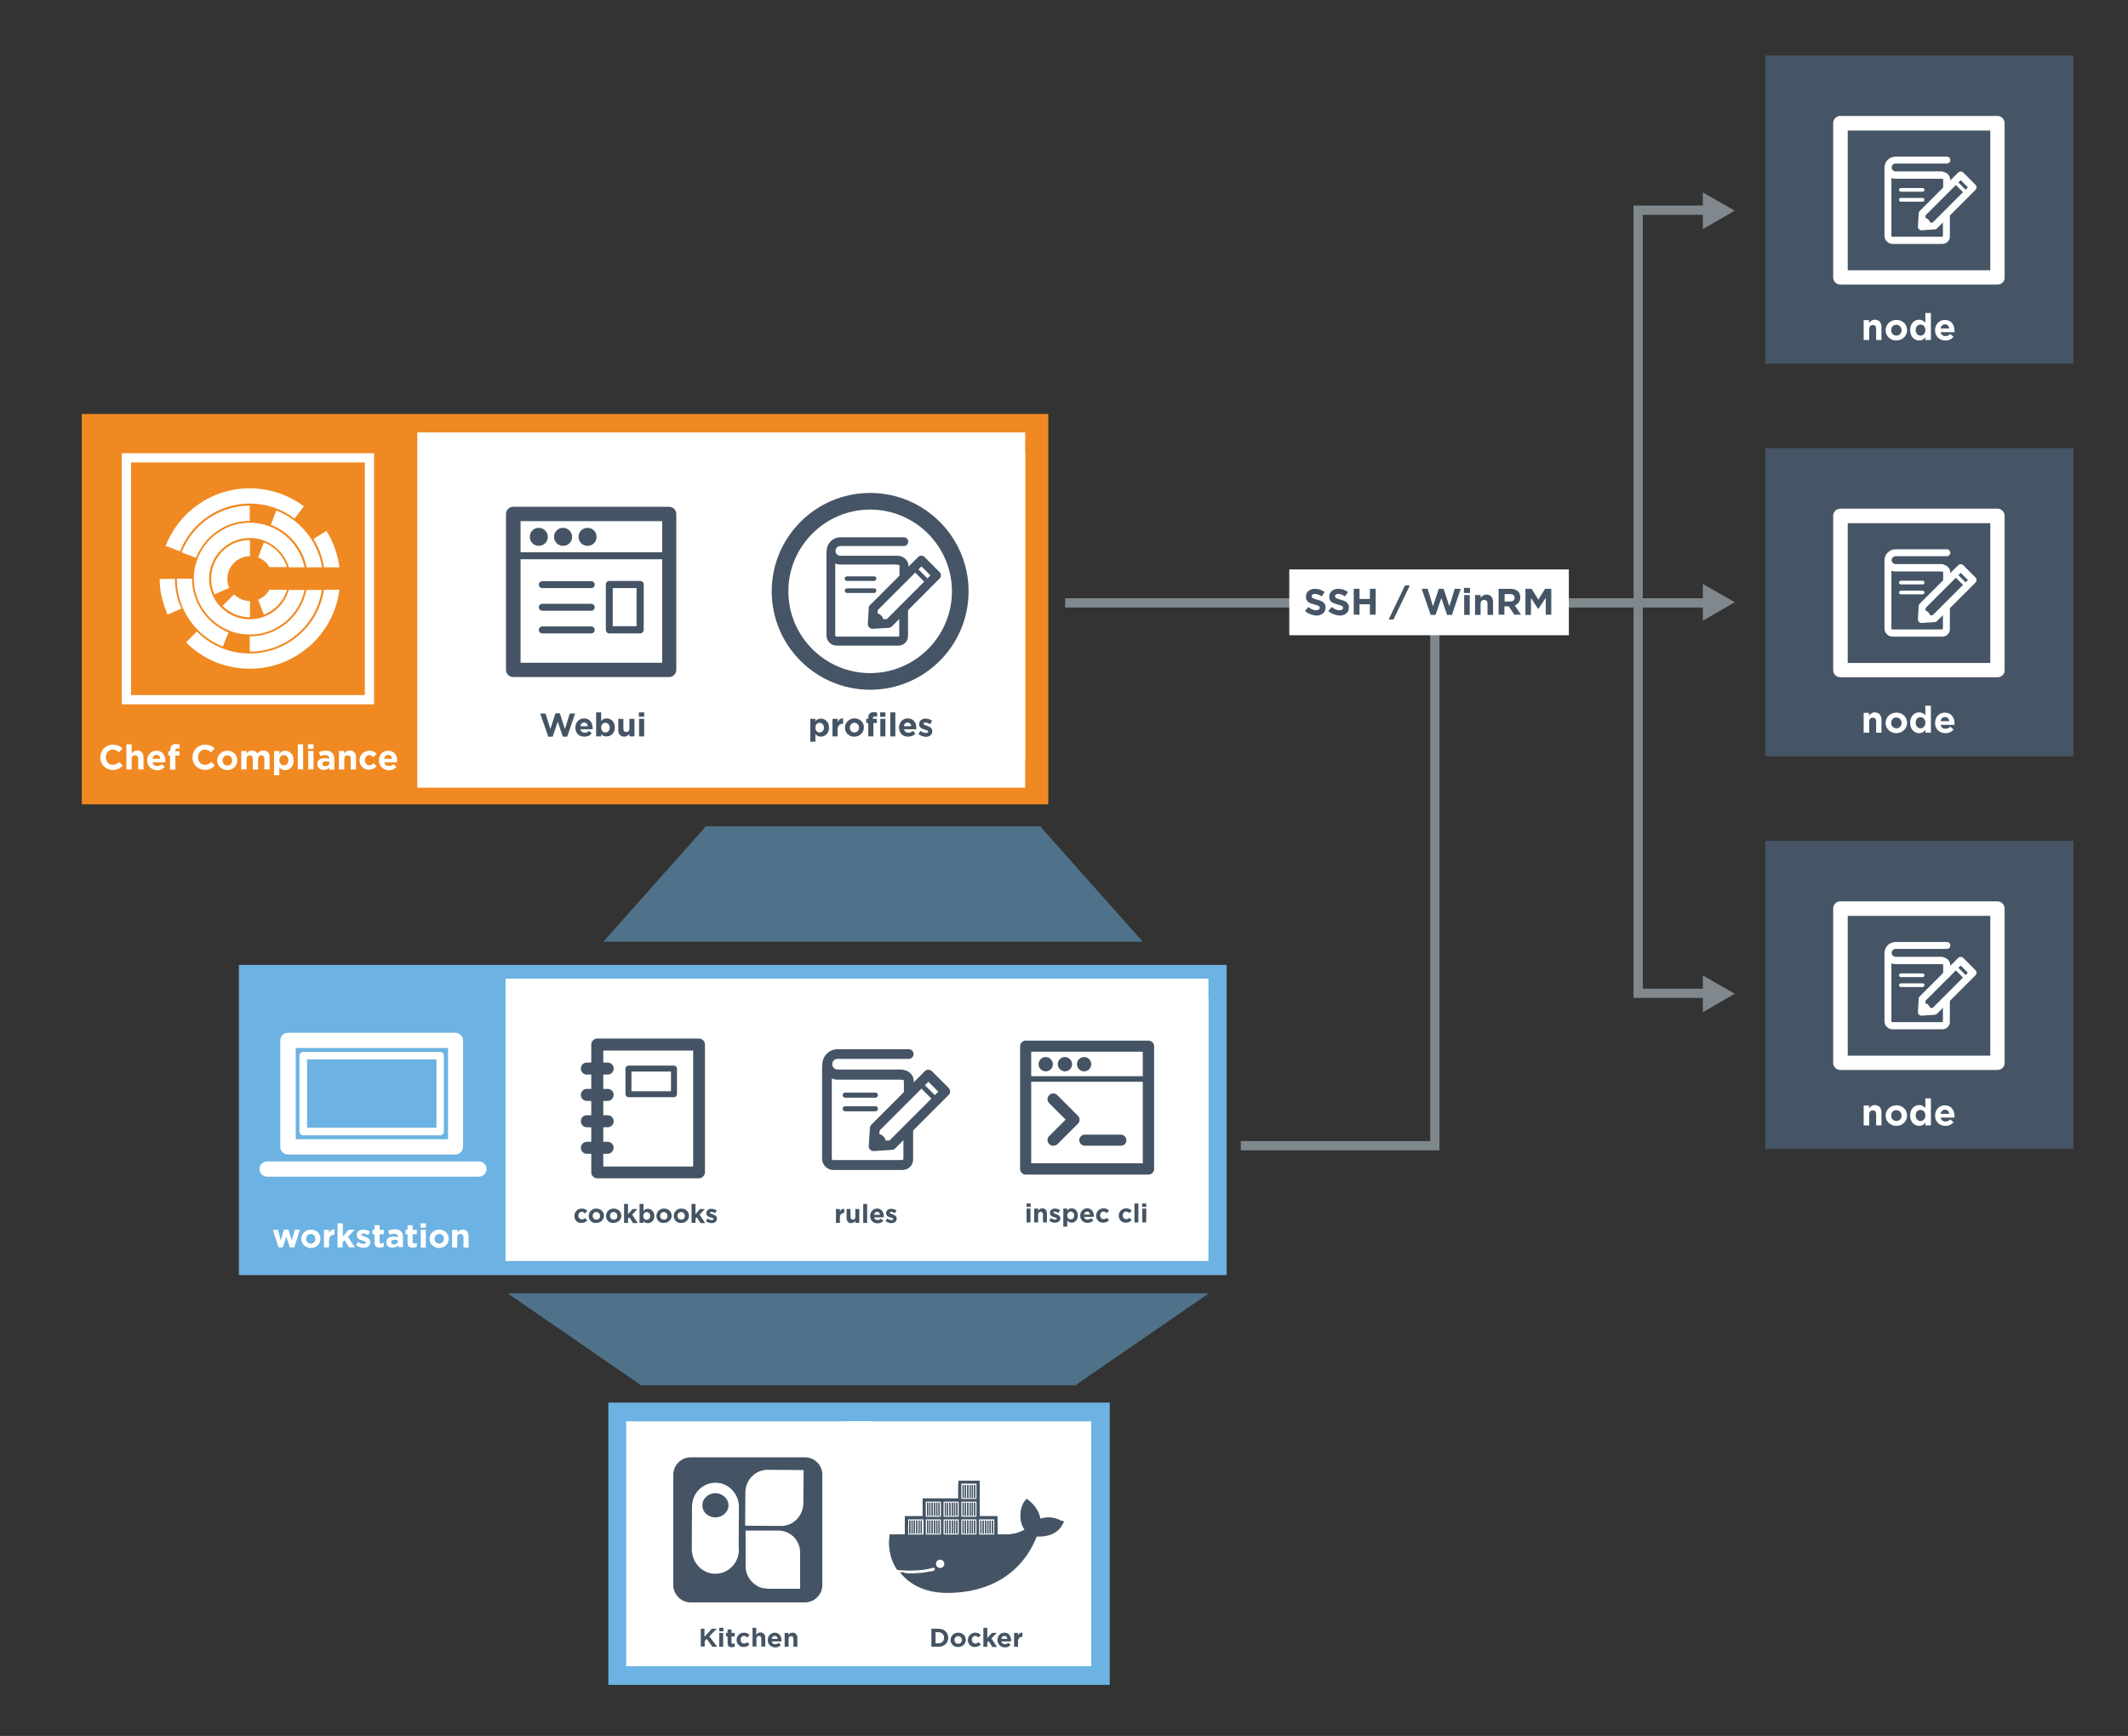 <svg xmlns="http://www.w3.org/2000/svg" xmlns:xlink="http://www.w3.org/1999/xlink" id="Layer_1" x="0" y="0" enable-background="new 0 0 921 751.5" version="1.1" viewBox="0 0 921 751.5" xml:space="preserve"><rect x="0" y="0" width="921" height="751.5" fill="#333333" stroke="none"/><polygon fill="#F08921" points="453.7 348.2 35.4 348.2 35.4 179.2 453.7 179.2 453.7 246.8"/><rect width="263.1" height="153.8" x="180.6" y="187.2" fill="#FFF"/><rect width="427.5" height="134.3" x="103.4" y="417.7" fill="#6CB2E2"/><rect width="304.2" height="122.2" x="218.8" y="423.7" fill="#FFF"/><g><g><path fill="#FFF" d="M197.1,499.8h-72.5c-1.8,0-3.3-1.5-3.3-3.3v-46.1c0-1.8,1.5-3.3,3.3-3.3h72.5c1.8,0,3.3,1.5,3.3,3.3v46.1 C200.4,498.3,198.9,499.8,197.1,499.8L197.1,499.8z M128,493.2h65.9v-39.5H128V493.2L128,493.2z"/></g><g><path fill="#FFF" d="M190.5,491.5h-59.3c-0.9,0-1.6-0.7-1.6-1.6v-32.9c0-0.9,0.7-1.6,1.6-1.6h59.3c0.9,0,1.6,0.7,1.6,1.6v32.9 C192.2,490.8,191.4,491.5,190.5,491.5L190.5,491.5z M132.9,488.2h56v-29.6h-56V488.2L132.9,488.2z"/></g><g><path fill="#FFF" d="M207.3,509.4h-91.7c-1.8,0-3.3-1.5-3.3-3.3c0-1.8,1.5-3.3,3.3-3.3h91.7c1.8,0,3.3,1.5,3.3,3.3 C210.6,507.9,209.1,509.4,207.3,509.4L207.3,509.4z"/></g></g><g><g><path fill="#FFF" d="M118.1,532.4h2.2l1.2,4.6l1.4-4.7h1.9l1.5,4.7l1.3-4.7h2.2l-2.4,7.7h-2l-1.5-4.7l-1.5,4.7h-1.9 L118.1,532.4z"/><path fill="#FFF" d="M130.4,536.3L130.4,536.3c0-2.2,1.8-4,4.2-4c2.4,0,4.1,1.8,4.1,4v0c0,2.2-1.8,4-4.2,4 C132.1,540.2,130.4,538.5,130.4,536.3z M136.5,536.3L136.5,536.3c0-1.2-0.8-2.1-2-2.1c-1.2,0-2,1-2,2.1v0c0,1.1,0.8,2.1,2,2.1 C135.8,538.3,136.5,537.4,136.5,536.3z"/><path fill="#FFF" d="M140.2,532.4h2.2v1.5c0.4-1.1,1.2-1.7,2.4-1.7v2.3h-0.1c-1.4,0-2.3,0.9-2.3,2.7v2.8h-2.2V532.4z"/><path fill="#FFF" d="M146.2,529.6h2.2v5.6l2.5-2.8h2.6l-2.9,3l3,4.6h-2.5l-2-3.1l-0.8,0.8v2.3h-2.2V529.6z"/><path fill="#FFF" d="M154.1,539l0.9-1.4c0.8,0.6,1.7,0.9,2.4,0.9c0.6,0,0.9-0.2,0.9-0.6v0c0-0.5-0.7-0.6-1.6-0.9 c-1.1-0.3-2.3-0.8-2.3-2.3v0c0-1.6,1.3-2.4,2.8-2.4c1,0,2,0.3,2.9,0.9l-0.8,1.5c-0.8-0.4-1.5-0.7-2.1-0.7c-0.5,0-0.8,0.2-0.8,0.5 v0c0,0.4,0.7,0.6,1.6,0.9c1.1,0.4,2.3,0.9,2.3,2.3v0c0,1.7-1.3,2.5-2.9,2.5C156.3,540.2,155.1,539.8,154.1,539z"/><path fill="#FFF" d="M162.1,537.9v-3.6h-0.9v-1.9h0.9v-2h2.2v2h1.8v1.9h-1.8v3.3c0,0.5,0.2,0.7,0.7,0.7c0.4,0,0.8-0.1,1.1-0.3 v1.7c-0.5,0.3-1,0.4-1.7,0.4C163,540.2,162.1,539.6,162.1,537.9z"/><path fill="#FFF" d="M167.2,537.8L167.2,537.8c0-1.7,1.3-2.5,3.1-2.5c0.8,0,1.3,0.1,1.9,0.3v-0.1c0-0.9-0.6-1.4-1.6-1.4 c-0.8,0-1.4,0.2-2.1,0.4l-0.5-1.7c0.8-0.4,1.7-0.6,3-0.6c1.2,0,2,0.3,2.6,0.9c0.6,0.6,0.8,1.4,0.8,2.4v4.4h-2.1v-0.8 c-0.5,0.6-1.3,1-2.3,1C168.4,540.2,167.2,539.4,167.2,537.8z M172.2,537.3V537c-0.4-0.2-0.9-0.3-1.4-0.3c-0.9,0-1.5,0.4-1.5,1.1v0 c0,0.6,0.5,0.9,1.2,0.9C171.5,538.7,172.2,538.1,172.2,537.3z"/><path fill="#FFF" d="M176.4,537.9v-3.6h-0.9v-1.9h0.9v-2h2.2v2h1.8v1.9h-1.8v3.3c0,0.5,0.2,0.7,0.7,0.7c0.4,0,0.8-0.1,1.1-0.3 v1.7c-0.5,0.3-1,0.4-1.7,0.4C177.3,540.2,176.4,539.6,176.4,537.9z"/><path fill="#FFF" d="M182,529.6h2.3v1.9H182V529.6z M182.1,532.4h2.2v7.7h-2.2V532.4z"/><path fill="#FFF" d="M185.9,536.3L185.9,536.3c0-2.2,1.8-4,4.2-4c2.4,0,4.1,1.8,4.1,4v0c0,2.2-1.8,4-4.2,4 C187.7,540.2,185.9,538.5,185.9,536.3z M192.1,536.3L192.1,536.3c0-1.2-0.8-2.1-2-2.1c-1.2,0-2,1-2,2.1v0c0,1.1,0.8,2.1,2,2.1 C191.3,538.3,192.1,537.4,192.1,536.3z"/><path fill="#FFF" d="M195.8,532.4h2.2v1.1c0.5-0.6,1.1-1.2,2.2-1.2c1.6,0,2.6,1.1,2.6,2.8v5h-2.2v-4.3c0-1-0.5-1.6-1.3-1.6 s-1.4,0.5-1.4,1.6v4.3h-2.2V532.4z"/></g></g><g><g><rect width="106" height="106" x="226.5" y="431.8" fill="#FFF"/><g><path fill="#445464" d="M248.6,526.4L248.6,526.4c0-1.7,1.3-3.2,3.2-3.2c1.1,0,1.8,0.4,2.4,1l-1,1.1c-0.4-0.4-0.8-0.7-1.4-0.7 c-0.9,0-1.5,0.8-1.5,1.6v0c0,0.9,0.6,1.7,1.5,1.7c0.6,0,1-0.2,1.4-0.6l1,1c-0.6,0.6-1.3,1.1-2.5,1.1 C249.9,529.6,248.6,528.2,248.6,526.4z"/><path fill="#445464" d="M254.8,526.4L254.8,526.4c0-1.8,1.4-3.2,3.3-3.2c1.9,0,3.3,1.4,3.3,3.1v0c0,1.7-1.4,3.1-3.3,3.1 C256.2,529.6,254.8,528.2,254.8,526.4z M259.7,526.4L259.7,526.4c0-0.9-0.6-1.7-1.6-1.7c-1,0-1.6,0.8-1.6,1.6v0 c0,0.9,0.6,1.7,1.6,1.7C259.1,528.1,259.7,527.3,259.7,526.4z"/><path fill="#445464" d="M262.3,526.4L262.3,526.4c0-1.8,1.4-3.2,3.3-3.2c1.9,0,3.3,1.4,3.3,3.1v0c0,1.7-1.4,3.1-3.3,3.1 C263.7,529.6,262.3,528.2,262.3,526.4z M267.2,526.4L267.2,526.4c0-0.9-0.6-1.7-1.6-1.7c-1,0-1.6,0.8-1.6,1.6v0 c0,0.9,0.6,1.7,1.6,1.7C266.6,528.1,267.2,527.3,267.2,526.4z"/><path fill="#445464" d="M270.1,521.2h1.7v4.4l2-2.2h2.1l-2.3,2.4l2.4,3.7h-2l-1.6-2.5l-0.6,0.6v1.8h-1.7V521.2z"/><path fill="#445464" d="M278.5,528.6v0.8h-1.7v-8.2h1.7v3.1c0.4-0.6,1-1,1.9-1c1.4,0,2.8,1.1,2.8,3.1v0c0,2-1.3,3.1-2.8,3.1 C279.4,529.5,278.9,529.1,278.5,528.6z M281.4,526.4L281.4,526.4c0-1-0.7-1.7-1.5-1.7s-1.5,0.7-1.5,1.7v0c0,1,0.7,1.7,1.5,1.7 S281.4,527.4,281.4,526.4z"/><path fill="#445464" d="M284.1,526.4L284.1,526.4c0-1.8,1.4-3.2,3.3-3.2c1.9,0,3.3,1.4,3.3,3.1v0c0,1.7-1.4,3.1-3.3,3.1 C285.5,529.6,284.1,528.2,284.1,526.4z M288.9,526.4L288.9,526.4c0-0.9-0.6-1.7-1.6-1.7c-1,0-1.6,0.8-1.6,1.6v0 c0,0.9,0.6,1.7,1.6,1.7C288.3,528.1,288.9,527.3,288.9,526.4z"/><path fill="#445464" d="M291.6,526.4L291.6,526.4c0-1.8,1.4-3.2,3.3-3.2c1.9,0,3.3,1.4,3.3,3.1v0c0,1.7-1.4,3.1-3.3,3.1 C293,529.6,291.6,528.2,291.6,526.4z M296.4,526.4L296.4,526.4c0-0.9-0.6-1.7-1.6-1.7c-1,0-1.6,0.8-1.6,1.6v0 c0,0.9,0.6,1.7,1.6,1.7C295.8,528.1,296.4,527.3,296.4,526.4z"/><path fill="#445464" d="M299.3,521.2h1.7v4.4l2-2.2h2.1l-2.3,2.4l2.4,3.7h-2l-1.6-2.5l-0.6,0.6v1.8h-1.7V521.2z"/><path fill="#445464" d="M305.5,528.6l0.7-1.1c0.7,0.5,1.3,0.7,1.9,0.7c0.5,0,0.7-0.2,0.7-0.5v0c0-0.4-0.6-0.5-1.3-0.7 c-0.8-0.2-1.8-0.6-1.8-1.8v0c0-1.2,1-1.9,2.2-1.9c0.8,0,1.6,0.3,2.3,0.7l-0.7,1.2c-0.6-0.3-1.2-0.6-1.6-0.6 c-0.4,0-0.6,0.2-0.6,0.4v0c0,0.3,0.6,0.5,1.2,0.7c0.8,0.3,1.8,0.7,1.8,1.8v0c0,1.3-1,2-2.3,2 C307.3,529.5,306.3,529.3,305.5,528.6z"/></g></g><g><g><path fill="#445464" d="M291.7,475h-19.7c-0.7,0-1.3-0.6-1.3-1.3v-11.1c0-0.7,0.6-1.3,1.3-1.3h19.7c0.7,0,1.3,0.6,1.3,1.3v11.1 C293,474.4,292.4,475,291.7,475L291.7,475z M273.3,472.4h17.1v-8.5h-17.1V472.4L273.3,472.4z"/></g><g><g><path fill="#445464" d="M302.5,510.1h-44c-1.4,0-2.6-1.1-2.6-2.6v-55.3c0-1.4,1.1-2.6,2.6-2.6h44c1.4,0,2.6,1.1,2.6,2.6v55.3 C305,509,303.9,510.1,302.5,510.1L302.5,510.1z M261.1,505h38.9v-50.2h-38.9V505L261.1,505z"/></g><g><path fill="#445464" d="M263,465.2h-9c-1.4,0-2.6-1.1-2.6-2.6s1.1-2.6,2.6-2.6h9c1.4,0,2.6,1.1,2.6,2.6S264.4,465.2,263,465.2 L263,465.2z"/></g><g><path fill="#445464" d="M263,476.6h-9c-1.4,0-2.6-1.1-2.6-2.6c0-1.4,1.1-2.6,2.6-2.6h9c1.4,0,2.6,1.1,2.6,2.6 C265.5,475.5,264.4,476.6,263,476.6L263,476.6z"/></g><g><path fill="#445464" d="M263,488h-9c-1.4,0-2.6-1.1-2.6-2.6s1.1-2.6,2.6-2.6h9c1.4,0,2.6,1.1,2.6,2.6S264.4,488,263,488L263,488 z"/></g><g><path fill="#445464" d="M263,499.5h-9c-1.4,0-2.6-1.1-2.6-2.6c0-1.4,1.1-2.6,2.6-2.6h9c1.4,0,2.6,1.1,2.6,2.6 C265.5,498.3,264.4,499.5,263,499.5L263,499.5z"/></g></g></g></g><rect width="217" height="122.2" x="263.3" y="607.2" fill="#6CB2E2"/><g><g><rect width="106" height="106" x="271" y="615.3" fill="#FFF"/><g><path fill="#445464" d="M303.2,705.1h1.7v3.5l3.2-3.5h2.1l-3.2,3.3l3.4,4.5h-2.1l-2.4-3.4l-0.9,0.9v2.4h-1.7V705.1z"/><path fill="#445464" d="M311.3,704.7h1.8v1.5h-1.8V704.7z M311.3,706.9h1.7v6h-1.7V706.9z"/><path fill="#445464" d="M314.9,711.3v-2.9h-0.7v-1.5h0.7v-1.5h1.7v1.5h1.4v1.5h-1.4v2.6c0,0.4,0.2,0.6,0.6,0.6 c0.3,0,0.6-0.1,0.8-0.2v1.4c-0.4,0.2-0.8,0.3-1.4,0.3C315.6,713.1,314.9,712.7,314.9,711.3z"/><path fill="#445464" d="M318.8,710L318.8,710c0-1.7,1.3-3.2,3.2-3.2c1.1,0,1.8,0.4,2.4,1l-1,1.1c-0.4-0.4-0.8-0.7-1.4-0.7 c-0.9,0-1.5,0.8-1.5,1.6v0c0,0.9,0.6,1.7,1.5,1.7c0.6,0,1-0.2,1.4-0.6l1,1c-0.6,0.6-1.3,1.1-2.5,1.1 C320.2,713.1,318.8,711.7,318.8,710z"/><path fill="#445464" d="M325.6,704.7h1.7v3c0.4-0.5,0.9-1,1.8-1c1.3,0,2.1,0.9,2.1,2.2v3.9h-1.7v-3.4c0-0.8-0.4-1.2-1-1.2 c-0.7,0-1.1,0.4-1.1,1.2v3.4h-1.7V704.7z"/><path fill="#445464" d="M332.3,710L332.3,710c0-1.7,1.2-3.2,3-3.2c2,0,2.9,1.6,2.9,3.3c0,0.1,0,0.3,0,0.5H334 c0.2,0.8,0.7,1.2,1.5,1.2c0.6,0,1-0.2,1.5-0.6l1,0.9c-0.6,0.7-1.4,1.1-2.5,1.1C333.6,713.1,332.3,711.8,332.3,710z M336.6,709.5 c-0.1-0.8-0.6-1.3-1.3-1.3c-0.7,0-1.2,0.5-1.3,1.3H336.6z"/><path fill="#445464" d="M339.5,706.9h1.7v0.9c0.4-0.5,0.9-1,1.8-1c1.3,0,2.1,0.9,2.1,2.2v3.9h-1.7v-3.4c0-0.8-0.4-1.2-1-1.2 c-0.7,0-1.1,0.4-1.1,1.2v3.4h-1.7V706.9z"/></g></g><g><path fill="#445464" d="M348.4,630.9h-49.5c-4.1,0-7.5,3.4-7.5,7.5v47.8c0,4.1,3.4,7.5,7.5,7.5h49.5c4.1,0,7.5-3.4,7.5-7.5v-47.8 C355.9,634.3,352.6,630.9,348.4,630.9z M319.8,670.9c0,5.7-4.6,10.4-10.2,10.4c-5.3,0-9.6-4.2-10.1-9.5h-0.1l0.1-19.7h0 c0.1-5.7,4.6-10.2,10.2-10.2c5.5,0,10,4.6,10.1,10.3h0l-0.1,17.7c0,0,0,0,0,0C319.8,670.2,319.8,670.6,319.8,670.9z M346.3,672.8 v15h-14.2v-0.1c-0.8,0-1.6-0.1-2.4-0.3c-0.9-0.2-1.7-0.6-2.4-1.1c-2.7-1.7-4.6-4.7-4.6-8.1c0-0.2,0-0.4,0-0.6h0v-15H337v0 c5.2,0.1,9.3,4.3,9.3,9.5C346.3,672.4,346.3,672.6,346.3,672.8L346.3,672.8z M347.7,651L347.7,651c-0.2,5.3-4.4,9.6-9.6,9.6 c-0.2,0-0.4,0-0.6,0v0l-15-0.1l0.1-14.3v-0.3h0c0.1-5.3,4.4-9.6,9.6-9.6c0.2,0,0.4,0,0.6,0v0l15,0.1L347.7,651z"/><g><path fill="#445464" d="M315.3,651.7c0,0.1,0,0.2,0,0.3c-0.2,2.7-2.7,4.9-5.7,4.9c-3,0-5.5-2.2-5.6-4.9c0-0.1,0-0.2,0-0.4 c0-2.9,2.6-5.2,5.7-5.2C312.7,646.5,315.3,648.8,315.3,651.7z"/></g></g></g><rect width="106" height="106" x="366.3" y="615.3" fill="#FFF"/><g><path fill="#445464" d="M403.1,705.1h3.1c2.5,0,4.2,1.7,4.2,3.9v0c0,2.2-1.7,3.9-4.2,3.9h-3.1V705.1z M406.2,711.4 c1.4,0,2.4-1,2.4-2.4v0c0-1.4-1-2.4-2.4-2.4h-1.3v4.8H406.2z"/><path fill="#445464" d="M411.4,710L411.4,710c0-1.8,1.4-3.2,3.3-3.2c1.9,0,3.3,1.4,3.3,3.1v0c0,1.7-1.4,3.1-3.3,3.1 C412.8,713.1,411.4,711.7,411.4,710z M416.3,710L416.3,710c0-0.9-0.6-1.7-1.6-1.7c-1,0-1.6,0.8-1.6,1.6v0c0,0.9,0.6,1.7,1.6,1.7 C415.7,711.6,416.3,710.9,416.3,710z"/><path fill="#445464" d="M418.9,710L418.9,710c0-1.7,1.3-3.2,3.2-3.2c1.1,0,1.8,0.4,2.4,1l-1,1.1c-0.4-0.4-0.8-0.7-1.4-0.7 c-0.9,0-1.5,0.8-1.5,1.6v0c0,0.9,0.6,1.7,1.5,1.7c0.6,0,1-0.2,1.4-0.6l1,1c-0.6,0.6-1.3,1.1-2.5,1.1 C420.2,713.1,418.9,711.7,418.9,710z"/><path fill="#445464" d="M425.6,704.7h1.7v4.4l2-2.2h2.1l-2.3,2.4l2.4,3.7h-2l-1.6-2.5l-0.6,0.6v1.8h-1.7V704.7z"/><path fill="#445464" d="M431.7,710L431.7,710c0-1.7,1.2-3.2,3-3.2c2,0,2.9,1.6,2.9,3.3c0,0.1,0,0.3,0,0.5h-4.2 c0.2,0.8,0.7,1.2,1.5,1.2c0.6,0,1-0.2,1.5-0.6l1,0.9c-0.6,0.7-1.4,1.1-2.5,1.1C433.1,713.1,431.7,711.8,431.7,710z M436,709.5 c-0.1-0.8-0.6-1.3-1.3-1.3c-0.7,0-1.2,0.5-1.3,1.3H436z"/><path fill="#445464" d="M438.9,706.9h1.7v1.2c0.3-0.8,0.9-1.4,1.9-1.3v1.8h-0.1c-1.1,0-1.8,0.7-1.8,2.1v2.2h-1.7V706.9z"/></g><polygon fill="#6CB2E2" fill-opacity=".5" points="523.2 559.9 466 599.3 466 599.7 276.9 599.7 276.9 599.3 219.7 559.9"/><polygon fill="#6CB2E2" fill-opacity=".5" points="261.1 407.7 305.1 358.2 305.1 357.7 450.6 357.7 450.6 358.2 494.6 407.7"/><g><g><g><path fill="#FFF" d="M43.4,327.9L43.4,327.9c0-3,2.2-5.5,5.5-5.5c2,0,3.2,0.7,4.1,1.6l-1.5,1.7c-0.8-0.7-1.6-1.2-2.7-1.2 c-1.8,0-3,1.5-3,3.3v0c0,1.8,1.2,3.3,3,3.3c1.2,0,1.9-0.5,2.8-1.2l1.5,1.5c-1.1,1.2-2.3,1.9-4.3,1.9 C45.7,333.3,43.4,330.9,43.4,327.9z"/><path fill="#FFF" d="M54.7,322.2H57v4c0.5-0.7,1.2-1.3,2.4-1.3c1.7,0,2.7,1.1,2.7,3v5.2h-2.3v-4.5c0-1.1-0.5-1.6-1.4-1.6 c-0.9,0-1.4,0.6-1.4,1.6v4.5h-2.3V322.2z"/><path fill="#FFF" d="M63.7,329.2L63.7,329.2c0-2.3,1.6-4.2,4-4.2c2.7,0,3.9,2.1,3.9,4.4c0,0.2,0,0.4,0,0.6h-5.6 c0.2,1,0.9,1.6,2,1.6c0.8,0,1.3-0.2,2-0.8l1.3,1.2c-0.8,0.9-1.8,1.5-3.3,1.5C65.5,333.3,63.7,331.6,63.7,329.2z M69.4,328.5 c-0.1-1-0.7-1.7-1.7-1.7c-0.9,0-1.6,0.7-1.7,1.7H69.4z"/><path fill="#FFF" d="M73.7,327.1h-0.9v-1.9h0.9v-0.5c0-0.9,0.2-1.5,0.6-2c0.4-0.4,1-0.6,1.8-0.6c0.7,0,1.2,0.1,1.6,0.2v1.9 c-0.3-0.1-0.6-0.2-1-0.2c-0.5,0-0.8,0.3-0.8,0.9v0.3h1.8v1.9h-1.8v6.1h-2.3V327.1z"/><path fill="#FFF" d="M83.3,327.9L83.3,327.9c0-3,2.2-5.5,5.5-5.5c2,0,3.2,0.7,4.1,1.6l-1.5,1.7c-0.8-0.7-1.6-1.2-2.7-1.2 c-1.8,0-3,1.5-3,3.3v0c0,1.8,1.2,3.3,3,3.3c1.2,0,1.9-0.5,2.8-1.2l1.5,1.5c-1.1,1.2-2.3,1.9-4.3,1.9 C85.6,333.3,83.3,330.9,83.3,327.9z"/><path fill="#FFF" d="M94,329.2L94,329.2c0-2.3,1.9-4.2,4.4-4.2c2.5,0,4.3,1.8,4.3,4.2v0c0,2.3-1.9,4.2-4.4,4.2 C95.9,333.3,94,331.5,94,329.2z M100.5,329.2L100.5,329.2c0-1.2-0.9-2.2-2.1-2.2c-1.3,0-2.1,1-2.1,2.2v0c0,1.2,0.9,2.2,2.1,2.2 C99.7,331.4,100.5,330.4,100.5,329.2z"/><path fill="#FFF" d="M104.4,325.1h2.3v1.1c0.5-0.7,1.2-1.3,2.4-1.3c1,0,1.8,0.5,2.3,1.3c0.7-0.8,1.5-1.3,2.6-1.3 c1.7,0,2.7,1,2.7,3v5.2h-2.3v-4.5c0-1.1-0.5-1.6-1.3-1.6c-0.9,0-1.4,0.6-1.4,1.6v4.5h-2.3v-4.5c0-1.1-0.5-1.6-1.3-1.6 c-0.9,0-1.4,0.6-1.4,1.6v4.5h-2.3V325.1z"/><path fill="#FFF" d="M118.6,325.1h2.3v1.2c0.6-0.8,1.3-1.3,2.5-1.3c1.9,0,3.7,1.5,3.7,4.2v0c0,2.7-1.8,4.2-3.7,4.2 c-1.2,0-2-0.6-2.5-1.2v3.4h-2.3V325.1z M124.8,329.1L124.8,329.1c0-1.4-0.9-2.2-2-2.2c-1.1,0-1.9,0.9-1.9,2.2v0 c0,1.3,0.9,2.2,1.9,2.2C123.9,331.4,124.8,330.5,124.8,329.1z"/><path fill="#FFF" d="M128.9,322.2h2.3v10.9h-2.3V322.2z"/><path fill="#FFF" d="M133.3,322.2h2.4v2h-2.4V322.2z M133.4,325.1h2.3v8h-2.3V325.1z"/><path fill="#FFF" d="M137.3,330.8L137.3,330.8c0-1.8,1.3-2.6,3.2-2.6c0.8,0,1.4,0.1,2,0.3v-0.1c0-0.9-0.6-1.5-1.7-1.5 c-0.9,0-1.5,0.2-2.2,0.4l-0.6-1.7c0.9-0.4,1.8-0.6,3.1-0.6c1.2,0,2.1,0.3,2.7,0.9c0.6,0.6,0.9,1.5,0.9,2.6v4.7h-2.2v-0.9 c-0.6,0.6-1.3,1-2.4,1C138.6,333.3,137.3,332.4,137.3,330.8z M142.6,330.3v-0.4c-0.4-0.2-0.9-0.3-1.5-0.3c-1,0-1.6,0.4-1.6,1.1v0 c0,0.6,0.5,1,1.2,1C141.8,331.7,142.6,331.1,142.6,330.3z"/><path fill="#FFF" d="M146.7,325.1h2.3v1.1c0.5-0.7,1.2-1.3,2.4-1.3c1.7,0,2.7,1.1,2.7,3v5.2h-2.3v-4.5c0-1.1-0.5-1.6-1.4-1.6 c-0.9,0-1.4,0.6-1.4,1.6v4.5h-2.3V325.1z"/><path fill="#FFF" d="M155.6,329.2L155.6,329.2c0-2.3,1.8-4.2,4.2-4.2c1.5,0,2.5,0.5,3.2,1.3l-1.4,1.5c-0.5-0.5-1-0.9-1.8-0.9 c-1.1,0-1.9,1-1.9,2.2v0c0,1.2,0.8,2.2,2,2.2c0.8,0,1.3-0.3,1.8-0.9l1.3,1.3c-0.8,0.9-1.7,1.5-3.3,1.5 C157.4,333.3,155.6,331.5,155.6,329.2z"/><path fill="#FFF" d="M164,329.2L164,329.2c0-2.3,1.6-4.2,4-4.2c2.7,0,3.9,2.1,3.9,4.4c0,0.2,0,0.4,0,0.6h-5.6 c0.2,1,0.9,1.6,2,1.6c0.8,0,1.3-0.2,2-0.8l1.3,1.2c-0.8,0.9-1.8,1.5-3.3,1.5C165.8,333.3,164,331.6,164,329.2z M169.7,328.5 c-0.1-1-0.7-1.7-1.7-1.7c-0.9,0-1.6,0.7-1.7,1.7H169.7z"/></g></g></g><g><g><rect width="133.4" height="133.4" x="189.9" y="195.9" fill="#FFF"/><g><path fill="#445464" d="M233.8,308.9h2.3l2.1,6.7l2.2-6.8h1.9l2.2,6.8l2.1-6.7h2.3l-3.4,10h-1.9l-2.2-6.5l-2.2,6.5h-1.9 L233.8,308.9z"/><path fill="#445464" d="M249,315L249,315c0-2.2,1.5-4,3.8-4c2.5,0,3.7,2,3.7,4.1c0,0.2,0,0.4,0,0.6h-5.3c0.2,1,0.9,1.5,1.9,1.5 c0.7,0,1.2-0.2,1.8-0.8l1.2,1.1c-0.7,0.9-1.7,1.4-3.1,1.4C250.7,319,249,317.4,249,315z M254.4,314.4c-0.1-1-0.7-1.6-1.6-1.6 c-0.9,0-1.5,0.6-1.6,1.6H254.4z"/><path fill="#445464" d="M260.2,317.8v1h-2.2v-10.4h2.2v3.8c0.5-0.7,1.2-1.2,2.4-1.2c1.8,0,3.5,1.4,3.5,3.9v0 c0,2.5-1.7,3.9-3.5,3.9C261.4,318.9,260.7,318.4,260.2,317.8z M263.9,315L263.9,315c0-1.3-0.9-2.1-1.9-2.1s-1.8,0.8-1.8,2.1v0 c0,1.3,0.8,2.1,1.8,2.1S263.9,316.3,263.9,315z"/><path fill="#445464" d="M267.6,316.1v-4.9h2.2v4.2c0,1,0.5,1.5,1.3,1.5s1.3-0.5,1.3-1.5v-4.2h2.2v7.6h-2.2v-1.1 c-0.5,0.6-1.1,1.2-2.2,1.2C268.5,318.9,267.6,317.8,267.6,316.1z"/><path fill="#445464" d="M276.5,308.4h2.3v1.9h-2.3V308.4z M276.6,311.2h2.2v7.6h-2.2V311.2z"/></g></g><g><g><g><path fill="#445464" d="M289.6,293.1h-67.5c-1.7,0-3.1-1.4-3.1-3.1v-67.5c0-1.7,1.4-3.1,3.1-3.1h67.5c1.7,0,3.1,1.4,3.1,3.1V290 C292.7,291.7,291.3,293.1,289.6,293.1L289.6,293.1z M225.3,286.9h61.3v-61.3h-61.3V286.9L225.3,286.9z"/></g><g><path fill="#445464" d="M288.5,242.1h-65.2c-0.9,0-1.5-0.7-1.5-1.5s0.7-1.5,1.5-1.5h65.2c0.9,0,1.5,0.7,1.5,1.5 S289.4,242.1,288.5,242.1L288.5,242.1z"/></g><path fill="#445464" d="M233.2,228.5c-2.2,0-3.9,1.7-3.9,3.9c0,2.2,1.7,3.9,3.9,3.9c2.2,0,3.9-1.7,3.9-3.9 C237.1,230.3,235.3,228.5,233.2,228.5L233.2,228.5z"/><path fill="#445464" d="M243.7,228.5c-2.2,0-3.9,1.7-3.9,3.9c0,2.2,1.7,3.9,3.9,3.9c2.2,0,3.9-1.7,3.9-3.9 C247.6,230.3,245.9,228.5,243.7,228.5L243.7,228.5z"/><path fill="#445464" d="M254.3,228.5c-2.2,0-3.9,1.7-3.9,3.9c0,2.2,1.7,3.9,3.9,3.9c2.2,0,3.9-1.7,3.9-3.9 C258.2,230.3,256.5,228.5,254.3,228.5L254.3,228.5z"/></g><g><g><path fill="#445464" d="M255.9,254.6h-21.2c-0.9,0-1.5-0.7-1.5-1.5c0-0.9,0.7-1.5,1.5-1.5h21.2c0.9,0,1.5,0.7,1.5,1.5 C257.4,253.9,256.8,254.6,255.9,254.6L255.9,254.6z"/></g><g><path fill="#445464" d="M255.9,264.4h-21.2c-0.9,0-1.5-0.7-1.5-1.5c0-0.9,0.7-1.5,1.5-1.5h21.2c0.9,0,1.5,0.7,1.5,1.5 C257.4,263.7,256.8,264.4,255.9,264.4L255.9,264.4z"/></g><g><path fill="#445464" d="M255.9,274.2h-21.2c-0.9,0-1.5-0.7-1.5-1.5c0-0.9,0.7-1.5,1.5-1.5h21.2c0.9,0,1.5,0.7,1.5,1.5 C257.4,273.5,256.8,274.2,255.9,274.2L255.9,274.2z"/></g><g><path fill="#445464" d="M277.1,274.2h-13.4c-0.9,0-1.5-0.7-1.5-1.5V253c0-0.9,0.7-1.5,1.5-1.5h13.4c0.9,0,1.5,0.7,1.5,1.5v19.6 C278.6,273.5,277.9,274.2,277.1,274.2L277.1,274.2z M265.2,271.1h10.3v-16.5h-10.3V271.1L265.2,271.1z"/></g></g></g></g><g><g><path fill="#FFF" d="M108.1,268.1c-9.7,0-17.6-7.9-17.6-17.6c0-9.7,7.9-17.6,17.6-17.6c8,0,14.8,5.4,16.9,12.7h6.8 c-2.3-11-12-19.3-23.7-19.3c-13.3,0-24.2,10.9-24.2,24.2c0,13.3,10.9,24.2,24.2,24.2c11.7,0,21.4-8.3,23.7-19.3H125 C122.9,262.7,116.2,268.1,108.1,268.1"/><path fill="#FFF" d="M96.3,262.3c3,3,7.2,4.9,11.9,4.9v-7c-2.7,0-5.1-1.1-6.9-2.9L96.3,262.3z"/><path fill="#FFF" d="M91.4,250.5c0,2.4,0.5,4.7,1.4,6.8l6.4-2.8c-0.5-1.2-0.8-2.5-0.8-3.9c0-5.4,4.4-9.8,9.8-9.8v-7 C98.9,233.7,91.4,241.2,91.4,250.5"/><path fill="#FFF" d="M114.2,234.8l-2.5,6.5c2.1,0.8,3.8,2.3,4.9,4.2h7.6C122.7,240.7,119,236.7,114.2,234.8"/><path fill="#FFF" d="M111.7,259.6l2.5,6.5c4.8-1.9,8.5-5.8,10-10.8h-7.6C115.5,257.3,113.8,258.8,111.7,259.6"/><path fill="#FFF" d="M77.1,259.9c-0.1-0.4-0.2-0.7-0.3-1.1c0,0,0,0,0-0.1c-0.1-0.3-0.2-0.7-0.3-1c0-0.1,0-0.1,0-0.2 c-0.1-0.3-0.1-0.6-0.2-0.9c0-0.1,0-0.3-0.1-0.4c0-0.2-0.1-0.5-0.1-0.7c0-0.2-0.1-0.4-0.1-0.6c-0.2-1.4-0.3-2.9-0.3-4.3h-6.6 c0,1.6,0.1,3.2,0.3,4.7h0c0,0,0,0.1,0,0.1c0.1,0.4,0.1,0.8,0.2,1.3c0,0.1,0,0.2,0.1,0.3c0.1,0.3,0.1,0.7,0.2,1 c0,0.2,0.1,0.4,0.1,0.5c0.1,0.3,0.1,0.5,0.2,0.8c0.1,0.2,0.1,0.5,0.2,0.7c0.1,0.2,0.1,0.4,0.2,0.6c0.1,0.3,0.2,0.6,0.2,0.8 c0,0.1,0.1,0.2,0.1,0.3l0,0c0.5,1.5,1,3,1.6,4.4l6.1-2.7C77.9,262.3,77.5,261.1,77.1,259.9z"/><path fill="#FFF" d="M108.1,282.9c-8.9,0-17.1-3.6-22.9-9.5l-4.7,4.7c7.1,7.1,16.8,11.4,27.6,11.4c19.9,0,36.4-14.9,38.8-34.2 h-6.7C137.9,270.9,124.4,282.9,108.1,282.9"/><path fill="#FFF" d="M108.1,218c7.3,0,14,2.4,19.4,6.5l4-5.3c-6.5-4.9-14.6-7.8-23.4-7.8c-16.6,0-30.7,10.3-36.4,24.9l6.2,2.4 C82.6,226.6,94.4,218,108.1,218"/><path fill="#FFF" d="M140.2,245.6h6.7c-0.7-5.7-2.7-11.1-5.6-15.8l-5.6,3.5C138,237,139.5,241.1,140.2,245.6"/><path fill="#FFF" d="M132.7,245.6h6.7c-1.8-11.3-9.5-20.6-19.8-24.6l-2.4,6.2C125.1,230.2,131,237.2,132.7,245.6"/><path fill="#FFF" d="M108.1,225.5L108.1,225.5l0-6.6h0c-13.4,0-24.9,8.4-29.5,20.2l6.2,2.4C88.5,232.1,97.6,225.5,108.1,225.5"/><path fill="#FFF" d="M83.1,250.5L83.1,250.5l-6.6,0v0c0,13.3,8.2,24.7,19.9,29.4l2.5-6.1C89.7,270,83.1,261,83.1,250.5"/><path fill="#FFF" d="M108.1,275.5v6.6c15.8,0,28.9-11.6,31.2-26.7h-6.7C130.4,266.8,120.3,275.5,108.1,275.5"/></g><rect width="105.2" height="104.7" x="54.7" y="198.2" fill="none" stroke="#FFF" stroke-miterlimit="10" stroke-width="4"/></g><g><g><rect width="106" height="106" x="321.8" y="431.8" fill="#FFF"/><g><path fill="#445464" d="M361.8,523.4h1.7v1.2c0.3-0.8,0.9-1.4,1.9-1.3v1.8h-0.1c-1.1,0-1.8,0.7-1.8,2.1v2.2h-1.7V523.4z"/><path fill="#445464" d="M366.4,527.3v-3.9h1.7v3.4c0,0.8,0.4,1.2,1,1.2c0.7,0,1.1-0.4,1.1-1.2v-3.4h1.7v6h-1.7v-0.9 c-0.4,0.5-0.9,1-1.8,1C367.2,529.5,366.4,528.7,366.4,527.3z"/><path fill="#445464" d="M373.6,521.2h1.7v8.2h-1.7V521.2z"/><path fill="#445464" d="M376.6,526.4L376.6,526.4c0-1.7,1.2-3.2,3-3.2c2,0,2.9,1.6,2.9,3.3c0,0.1,0,0.3,0,0.5h-4.2 c0.2,0.8,0.7,1.2,1.5,1.2c0.6,0,1-0.2,1.5-0.6l1,0.9c-0.6,0.7-1.4,1.1-2.5,1.1C377.9,529.6,376.6,528.3,376.6,526.4z M380.9,525.9c-0.1-0.8-0.6-1.3-1.3-1.3c-0.7,0-1.2,0.5-1.3,1.3H380.9z"/><path fill="#445464" d="M383.3,528.6l0.7-1.1c0.7,0.5,1.3,0.7,1.9,0.7c0.5,0,0.7-0.2,0.7-0.5v0c0-0.4-0.6-0.5-1.3-0.7 c-0.8-0.2-1.8-0.6-1.8-1.8v0c0-1.2,1-1.9,2.2-1.9c0.8,0,1.6,0.3,2.3,0.7l-0.7,1.2c-0.6-0.3-1.2-0.6-1.6-0.6 c-0.4,0-0.6,0.2-0.6,0.4v0c0,0.3,0.6,0.5,1.2,0.7c0.8,0.3,1.8,0.7,1.8,1.8v0c0,1.3-1,2-2.3,2 C385.1,529.5,384.1,529.3,383.3,528.6z"/></g></g><g><g><g><path fill="#455565" d="M378.1,498.3c-0.6,0-1.1-0.2-1.5-0.6c-0.4-0.4-0.7-1-0.6-1.6l0.5-7.8c0-0.5,0.3-1,0.6-1.4l23.2-23.2 c0.8-0.8,2.2-0.8,3,0l7.3,7.3c0.8,0.8,0.8,2.2,0,3l-23.2,23.2c-0.4,0.4-0.9,0.6-1.4,0.6l-7.8,0.5 C378.2,498.3,378.2,498.3,378.1,498.3L378.1,498.3z M380.7,489.4l-0.3,4.6l4.6-0.3l21.1-21.1l-4.3-4.3L380.7,489.4L380.7,489.4z"/></g><g><path fill="#455565" d="M405,477c-0.3,0-0.5-0.1-0.8-0.3l-6.6-6.6c-0.4-0.4-0.4-1.1,0-1.5c0.4-0.4,1.1-0.4,1.5,0l6.6,6.6 c0.4,0.4,0.4,1.1,0,1.5C405.5,476.9,405.3,477,405,477L405,477z"/></g><path fill="#455565" d="M379.4,490.8c-0.2,0-0.3,0-0.5,0c-0.2,0-0.3,0.1-0.4,0.1l-0.3,5.4l5.2-0.3c0-0.2,0.1-0.4,0.1-0.6 C383.7,492.7,381.9,490.8,379.4,490.8L379.4,490.8z"/></g><g><g><path fill="#455565" d="M390.5,506.5h-29.8c-2.7,0-4.9-2.2-4.9-4.9v-39.9c0-1.2,1-2.1,2.1-2.1c1.2,0,2.1,1,2.1,2.1v39.9 c0,0.3,0.3,0.6,0.6,0.6h29.8c0.3,0,0.6-0.3,0.6-0.6v-12.6c0-1.2,1-2.1,2.1-2.1c1.2,0,2.1,1,2.1,2.1v12.6 C395.4,504.4,393.2,506.5,390.5,506.5L390.5,506.5z"/></g><g><path fill="#455565" d="M393.3,475.8c-1.2,0-2.1-1-2.1-2.1V468c0-0.3-0.3-0.6-0.6-0.6c-1.2,0-2.1-1-2.1-2.1c0-1.2,1-2.1,2.1-2.1 c2.7,0,4.9,2.2,4.9,4.9v5.7C395.4,474.8,394.4,475.8,393.3,475.8L393.3,475.8z"/></g><g><path fill="#455565" d="M390.1,467.4h-27.6c-3.6,0-6.6-3-6.6-6.6c0-3.6,3-6.6,6.6-6.6h30.8c1.2,0,2.1,1,2.1,2.1 c0,1.2-1,2.1-2.1,2.1h-30.8c-1.3,0-2.3,1-2.3,2.3c0,1.3,1,2.3,2.3,2.3h27.6c1.2,0,2.1,1,2.1,2.1 C392.3,466.4,391.3,467.4,390.1,467.4L390.1,467.4z"/></g></g><g><path fill="#455565" d="M378.9,475.2h-13.1c-0.6,0-1.1-0.5-1.1-1.1c0-0.6,0.5-1.1,1.1-1.1h13.1c0.6,0,1.1,0.5,1.1,1.1 C379.9,474.7,379.5,475.2,378.9,475.2L378.9,475.2z"/></g><g><path fill="#455565" d="M378.9,481.1h-13.1c-0.6,0-1.1-0.5-1.1-1.1s0.5-1.1,1.1-1.1h13.1c0.6,0,1.1,0.5,1.1,1.1 S379.5,481.1,378.9,481.1L378.9,481.1z"/></g></g></g><g><rect width=".5" height="5.6" x="424.3" y="658.3" fill="#445464"/><rect width=".5" height="5.6" x="425.3" y="658.3" fill="#445464"/><rect width=".5" height="5.6" x="426.3" y="658.3" fill="#445464"/><rect width=".5" height="5.6" x="427.3" y="658.3" fill="#445464"/><rect width=".5" height="5.6" x="428.3" y="658.3" fill="#445464"/><rect width=".5" height="5.6" x="429.3" y="658.3" fill="#445464"/><path fill="#445464" d="M416.6,658.3v5.6h0.5v-5.6H416.6z M417.6,658.3v5.6h0.5v-5.6H417.6z M418.6,658.3v5.6h0.5v-5.6H418.6z M419.6,658.3v5.6h0.5v-5.6H419.6z M420.6,658.3v5.6h0.5v-5.6H420.6z M421.6,658.3v5.6h0.5v-5.6H421.6z M421.6,658.3v5.6h0.5v-5.6 H421.6z M420.6,658.3v5.6h0.5v-5.6H420.6z M419.6,658.3v5.6h0.5v-5.6H419.6z M418.6,658.3v5.6h0.5v-5.6H418.6z M417.6,658.3v5.6 h0.5v-5.6H417.6z M416.6,658.3v5.6h0.5v-5.6H416.6z M401.2,658.3v5.6h0.5v-5.6H401.2z M402.2,658.3v5.6h0.5v-5.6H402.2z M403.2,658.3v5.6h0.5v-5.6H403.2z M404.2,658.3v5.6h0.5v-5.6H404.2z M405.2,658.3v5.6h0.5v-5.6H405.2z M406.2,658.3v5.6h0.5v-5.6 H406.2z M408.9,658.3v5.6h0.5v-5.6H408.9z M409.9,658.3v5.6h0.5v-5.6H409.9z M410.9,658.3v5.6h0.5v-5.6H410.9z M411.9,658.3v5.6 h0.5v-5.6H411.9z M412.9,658.3v5.6h0.5v-5.6H412.9z M413.9,658.3v5.6h0.5v-5.6H413.9z M416.6,658.3v5.6h0.5v-5.6H416.6z M417.6,658.3v5.6h0.5v-5.6H417.6z M418.6,658.3v5.6h0.5v-5.6H418.6z M419.6,658.3v5.6h0.5v-5.6H419.6z M420.6,658.3v5.6h0.5v-5.6 H420.6z M421.6,658.3v5.6h0.5v-5.6H421.6z M406.2,658.3v5.6h0.5v-5.6H406.2z M405.2,658.3v5.6h0.5v-5.6H405.2z M404.2,658.3v5.6 h0.5v-5.6H404.2z M403.2,658.3v5.6h0.5v-5.6H403.2z M402.2,658.3v5.6h0.5v-5.6H402.2z M401.2,658.3v5.6h0.5v-5.6H401.2z M413.9,658.3v5.6h0.5v-5.6H413.9z M412.9,658.3v5.6h0.5v-5.6H412.9z M411.9,658.3v5.6h0.5v-5.6H411.9z M410.9,658.3v5.6h0.5v-5.6 H410.9z M409.9,658.3v5.6h0.5v-5.6H409.9z M408.9,658.3v5.6h0.5v-5.6H408.9z M421.6,658.3v5.6h0.5v-5.6H421.6z M420.6,658.3v5.6 h0.5v-5.6H420.6z M419.6,658.3v5.6h0.5v-5.6H419.6z M418.6,658.3v5.6h0.5v-5.6H418.6z M417.6,658.3v5.6h0.5v-5.6H417.6z M416.6,658.3v5.6h0.5v-5.6H416.6z M393.5,658.3v5.6h0.5v-5.6H393.5z M394.5,658.3v5.6h0.5v-5.6H394.5z M395.5,658.3v5.6h0.5v-5.6 H395.5z M396.5,658.3v5.6h0.5v-5.6H396.5z M397.5,658.3v5.6h0.5v-5.6H397.5z M398.5,658.3v5.6h0.5v-5.6H398.5z M401.2,650.6v5.6 h0.5v-5.6H401.2z M401.2,658.3v5.6h0.5v-5.6H401.2z M402.2,650.6v5.6h0.5v-5.6H402.2z M402.2,658.3v5.6h0.5v-5.6H402.2z M403.2,650.6v5.6h0.5v-5.6H403.2z M403.2,658.3v5.6h0.5v-5.6H403.2z M404.2,650.6v5.6h0.5v-5.6H404.2z M404.2,658.3v5.6h0.5v-5.6 H404.2z M405.2,650.6v5.6h0.5v-5.6H405.2z M405.2,658.3v5.6h0.5v-5.6H405.2z M406.2,650.6v5.6h0.5v-5.6H406.2z M406.2,658.3v5.6 h0.5v-5.6H406.2z M408.9,658.3v5.6h0.5v-5.6H408.9z M409.9,658.3v5.6h0.5v-5.6H409.9z M410.9,658.3v5.6h0.5v-5.6H410.9z M411.9,658.3v5.6h0.5v-5.6H411.9z M412.9,658.3v5.6h0.5v-5.6H412.9z M413.9,658.3v5.6h0.5v-5.6H413.9z M416.6,658.3v5.6h0.5v-5.6 H416.6z M417.6,658.3v5.6h0.5v-5.6H417.6z M418.6,658.3v5.6h0.5v-5.6H418.6z M419.6,658.3v5.6h0.5v-5.6H419.6z M420.6,658.3v5.6 h0.5v-5.6H420.6z M421.6,658.3v5.6h0.5v-5.6H421.6z M398.5,658.3v5.6h0.5v-5.6H398.5z M397.5,658.3v5.6h0.5v-5.6H397.5z M396.5,658.3v5.6h0.5v-5.6H396.5z M395.5,658.3v5.6h0.5v-5.6H395.5z M394.5,658.3v5.6h0.5v-5.6H394.5z M393.5,658.3v5.6h0.5v-5.6 H393.5z M406.2,658.3v5.6h0.5v-5.6H406.2z M405.2,658.3v5.6h0.5v-5.6H405.2z M404.2,658.3v5.6h0.5v-5.6H404.2z M403.2,658.3v5.6 h0.5v-5.6H403.2z M402.2,658.3v5.6h0.5v-5.6H402.2z M401.2,658.3v5.6h0.5v-5.6H401.2z M406.2,650.6v5.6h0.5v-5.6H406.2z M405.2,650.6v5.6h0.5v-5.6H405.2z M404.2,650.6v5.6h0.5v-5.6H404.2z M403.2,650.6v5.6h0.5v-5.6H403.2z M402.2,650.6v5.6h0.5v-5.6 H402.2z M401.2,650.6v5.6h0.5v-5.6H401.2z M413.9,658.3v5.6h0.5v-5.6H413.9z M412.9,658.3v5.6h0.5v-5.6H412.9z M411.9,658.3v5.6 h0.5v-5.6H411.9z M410.9,658.3v5.6h0.5v-5.6H410.9z M409.9,658.3v5.6h0.5v-5.6H409.9z M408.9,658.3v5.6h0.5v-5.6H408.9z M421.6,658.3v5.6h0.5v-5.6H421.6z M420.6,658.3v5.6h0.5v-5.6H420.6z M419.6,658.3v5.6h0.5v-5.6H419.6z M418.6,658.3v5.6h0.5v-5.6 H418.6z M417.6,658.3v5.6h0.5v-5.6H417.6z M416.6,658.3v5.6h0.5v-5.6H416.6z M393.5,658.3v5.6h0.5v-5.6H393.5z M394.5,658.3v5.6 h0.5v-5.6H394.5z M395.5,658.3v5.6h0.5v-5.6H395.5z M396.5,658.3v5.6h0.5v-5.6H396.5z M397.5,658.3v5.6h0.5v-5.6H397.5z M398.5,658.3v5.6h0.5v-5.6H398.5z M401.2,650.6v5.6h0.5v-5.6H401.2z M401.2,658.3v5.6h0.5v-5.6H401.2z M402.2,650.6v5.6h0.5v-5.6 H402.2z M402.2,658.3v5.6h0.5v-5.6H402.2z M403.2,650.6v5.6h0.5v-5.6H403.2z M403.2,658.3v5.6h0.5v-5.6H403.2z M404.2,650.6v5.6 h0.5v-5.6H404.2z M404.2,658.3v5.6h0.5v-5.6H404.2z M405.2,650.6v5.6h0.5v-5.6H405.2z M405.2,658.3v5.6h0.5v-5.6H405.2z M406.2,650.6v5.6h0.5v-5.6H406.2z M406.2,658.3v5.6h0.5v-5.6H406.2z M408.9,650.6v5.6h0.5v-5.6H408.9z M408.9,658.3v5.6h0.5v-5.6 H408.9z M409.9,650.6v5.6h0.5v-5.6H409.9z M409.9,658.3v5.6h0.5v-5.6H409.9z M410.9,650.6v5.6h0.5v-5.6H410.9z M410.9,658.3v5.6 h0.5v-5.6H410.9z M411.9,650.6v5.6h0.5v-5.6H411.9z M411.9,658.3v5.6h0.5v-5.6H411.9z M412.9,650.6v5.6h0.5v-5.6H412.9z M412.9,658.3v5.6h0.5v-5.6H412.9z M413.9,650.6v5.6h0.5v-5.6H413.9z M413.9,658.3v5.6h0.5v-5.6H413.9z M416.6,650.6v5.6h0.5v-5.6 H416.6z M416.6,658.3v5.6h0.5v-5.6H416.6z M417.6,650.6v5.6h0.5v-5.6H417.6z M417.6,658.3v5.6h0.5v-5.6H417.6z M418.6,650.6v5.6 h0.5v-5.6H418.6z M418.6,658.3v5.6h0.5v-5.6H418.6z M419.6,650.6v5.6h0.5v-5.6H419.6z M419.6,658.3v5.6h0.5v-5.6H419.6z M420.6,650.6v5.6h0.5v-5.6H420.6z M420.6,658.3v5.6h0.5v-5.6H420.6z M421.6,650.6v5.6h0.5v-5.6H421.6z M421.6,658.3v5.6h0.5v-5.6 H421.6z M398.5,658.3v5.6h0.5v-5.6H398.5z M397.5,658.3v5.6h0.5v-5.6H397.5z M396.5,658.3v5.6h0.5v-5.6H396.5z M395.5,658.3v5.6 h0.5v-5.6H395.5z M394.5,658.3v5.6h0.5v-5.6H394.5z M393.5,658.3v5.6h0.5v-5.6H393.5z M406.2,658.3v5.6h0.5v-5.6H406.2z M405.2,658.3v5.6h0.5v-5.6H405.2z M404.2,658.3v5.6h0.5v-5.6H404.2z M403.2,658.3v5.6h0.5v-5.6H403.2z M402.2,658.3v5.6h0.5v-5.6 H402.2z M401.2,658.3v5.6h0.5v-5.6H401.2z M406.2,650.6v5.6h0.5v-5.6H406.2z M405.2,650.6v5.6h0.5v-5.6H405.2z M404.2,650.6v5.6 h0.5v-5.6H404.2z M403.2,650.6v5.6h0.5v-5.6H403.2z M402.2,650.6v5.6h0.5v-5.6H402.2z M401.2,650.6v5.6h0.5v-5.6H401.2z M413.9,658.3v5.6h0.5v-5.6H413.9z M412.9,658.3v5.6h0.5v-5.6H412.9z M411.9,658.3v5.6h0.5v-5.6H411.9z M410.9,658.3v5.6h0.5v-5.6 H410.9z M409.9,658.3v5.6h0.5v-5.6H409.9z M408.9,658.3v5.6h0.5v-5.6H408.9z M413.9,650.6v5.6h0.5v-5.6H413.9z M412.9,650.6v5.6 h0.5v-5.6H412.9z M411.9,650.6v5.6h0.5v-5.6H411.9z M410.9,650.6v5.6h0.5v-5.6H410.9z M409.9,650.6v5.6h0.5v-5.6H409.9z M408.9,650.6v5.6h0.5v-5.6H408.9z M421.6,658.3v5.6h0.5v-5.6H421.6z M420.6,658.3v5.6h0.5v-5.6H420.6z M419.6,658.3v5.6h0.5v-5.6 H419.6z M418.6,658.3v5.6h0.5v-5.6H418.6z M417.6,658.3v5.6h0.5v-5.6H417.6z M416.6,658.3v5.6h0.5v-5.6H416.6z M421.6,650.6v5.6 h0.5v-5.6H421.6z M420.6,650.6v5.6h0.5v-5.6H420.6z M419.6,650.6v5.6h0.5v-5.6H419.6z M418.6,650.6v5.6h0.5v-5.6H418.6z M417.6,650.6v5.6h0.5v-5.6H417.6z M416.6,650.6v5.6h0.5v-5.6H416.6z M393.5,658.3v5.6h0.5v-5.6H393.5z M394.5,658.3v5.6h0.5v-5.6 H394.5z M395.5,658.3v5.6h0.5v-5.6H395.5z M396.5,658.3v5.6h0.5v-5.6H396.5z M397.5,658.3v5.6h0.5v-5.6H397.5z M398.5,658.3v5.6 h0.5v-5.6H398.5z M401.2,650.6v5.6h0.5v-5.6H401.2z M401.2,658.3v5.6h0.5v-5.6H401.2z M402.2,650.6v5.6h0.5v-5.6H402.2z M402.2,658.3v5.6h0.5v-5.6H402.2z M403.2,650.6v5.6h0.5v-5.6H403.2z M403.2,658.3v5.6h0.5v-5.6H403.2z M404.2,650.6v5.6h0.5v-5.6 H404.2z M404.2,658.3v5.6h0.5v-5.6H404.2z M405.2,650.6v5.6h0.5v-5.6H405.2z M405.2,658.3v5.6h0.5v-5.6H405.2z M406.2,650.6v5.6 h0.5v-5.6H406.2z M406.2,658.3v5.6h0.5v-5.6H406.2z M408.9,650.6v5.6h0.5v-5.6H408.9z M408.9,658.3v5.6h0.5v-5.6H408.9z M409.9,650.6v5.6h0.5v-5.6H409.9z M409.9,658.3v5.6h0.5v-5.6H409.9z M410.9,650.6v5.6h0.5v-5.6H410.9z M410.9,658.3v5.6h0.5v-5.6 H410.9z M411.9,650.6v5.6h0.5v-5.6H411.9z M411.9,658.3v5.6h0.5v-5.6H411.9z M412.9,650.6v5.6h0.5v-5.6H412.9z M412.9,658.3v5.6 h0.5v-5.6H412.9z M413.9,650.6v5.6h0.5v-5.6H413.9z M413.9,658.3v5.6h0.5v-5.6H413.9z M416.6,650.6v5.6h0.5v-5.6H416.6z M416.6,658.3v5.6h0.5v-5.6H416.6z M417.6,650.6v5.6h0.5v-5.6H417.6z M417.6,658.3v5.6h0.5v-5.6H417.6z M418.6,650.6v5.6h0.5v-5.6 H418.6z M418.6,658.3v5.6h0.5v-5.6H418.6z M419.6,650.6v5.6h0.5v-5.6H419.6z M419.6,658.3v5.6h0.5v-5.6H419.6z M420.6,650.6v5.6 h0.5v-5.6H420.6z M420.6,658.3v5.6h0.5v-5.6H420.6z M421.6,650.6v5.6h0.5v-5.6H421.6z M421.6,658.3v5.6h0.5v-5.6H421.6z M398.5,658.3v5.6h0.5v-5.6H398.5z M397.5,663.8h0.5v-5.6h-0.5V663.8z M396.5,663.8h0.5v-5.6h-0.5V663.8z M395.5,663.8h0.5v-5.6 h-0.5V663.8z M394.5,663.8h0.5v-5.6h-0.5V663.8z M393.5,663.8h0.5v-5.6h-0.5V663.8z M406.2,658.3v5.6h0.5v-5.6H406.2z M405.2,663.8 h0.5v-5.6h-0.5V663.8z M404.2,663.8h0.5v-5.6h-0.5V663.8z M403.2,663.8h0.5v-5.6h-0.5V663.8z M402.2,663.8h0.5v-5.6h-0.5V663.8z M401.2,663.8h0.5v-5.6h-0.5V663.8z M406.2,650.6v5.6h0.5v-5.6H406.2z M405.2,656.1h0.5v-5.6h-0.5V656.1z M404.2,656.1h0.5v-5.6 h-0.5V656.1z M403.2,656.1h0.5v-5.6h-0.5V656.1z M402.2,656.1h0.5v-5.6h-0.5V656.1z M401.2,656.1h0.5v-5.6h-0.5V656.1z M413.9,658.3v5.6h0.5v-5.6H413.9z M412.9,663.8h0.5v-5.6h-0.5V663.8z M411.9,663.8h0.5v-5.6h-0.5V663.8z M410.9,663.8h0.5v-5.6 h-0.5V663.8z M409.9,663.8h0.5v-5.6h-0.5V663.8z M408.9,663.8h0.5v-5.6h-0.5V663.8z M413.9,650.6v5.6h0.5v-5.6H413.9z M412.9,656.1 h0.5v-5.6h-0.5V656.1z M411.9,656.1h0.5v-5.6h-0.5V656.1z M410.9,656.1h0.5v-5.6h-0.5V656.1z M409.9,656.1h0.5v-5.6h-0.5V656.1z M408.9,656.1h0.5v-5.6h-0.5V656.1z M421.6,658.3v5.6h0.5v-5.6H421.6z M420.6,663.8h0.5v-5.6h-0.5V663.8z M419.6,663.8h0.5v-5.6 h-0.5V663.8z M418.6,663.8h0.5v-5.6h-0.5V663.8z M417.6,663.8h0.5v-5.6h-0.5V663.8z M416.6,663.8h0.5v-5.6h-0.5V663.8z M421.6,650.6v5.6h0.5v-5.6H421.6z M420.6,656.1h0.5v-5.6h-0.5V656.1z M419.6,656.1h0.5v-5.6h-0.5V656.1z M418.6,656.1h0.5v-5.6 h-0.5V656.1z M417.6,656.1h0.5v-5.6h-0.5V656.1z M416.6,656.1h0.5v-5.6h-0.5V656.1z M459.1,658.3c-2.6-1.5-6-1.7-8.9-0.8 c-0.4-3.1-2.4-5.8-4.8-7.8l-1-0.8l-0.8,0.9c-1.6,1.9-2.1,5-1.9,7.4c0.2,1.8,0.7,3.6,1.8,5c-0.8,0.5-1.8,0.9-2.6,1.2 c-1.7,0.6-3.5,0.9-5.3,0.9h-3.9v-7.9H424v-14.1h-1.3v6.7H416v-6.7h-1.3v6.4h-15.4v7.7h-7.7v7.9h-6.6l-0.1,1.2 c-0.4,3.9,0.2,7.8,1.8,11.3l0.7,1.4l0.1,0.1c0.3,0.4,0.5,0.9,0.8,1.3h0l1.7,0.2c2,0.1,3.9,0.2,5.6,0.1c0,0,0,0,0,0 c3.4-0.1,6.1-0.5,8.2-1.2c0.3-0.1,0.6,0.1,0.8,0.4c0.1,0.3-0.1,0.6-0.4,0.8c-0.3,0.1-0.6,0.2-0.9,0.3c0,0,0,0,0,0 c-0.1,0-0.2,0.1-0.3,0.1c0,0,0,0,0,0c0,0,0,0,0,0c0,0-0.1,0-0.1,0c0,0-0.1,0-0.1,0c0,0,0,0,0,0c0,0,0,0,0,0c0,0,0,0,0,0 c0,0-0.1,0-0.1,0c0,0-0.1,0-0.1,0c0,0-0.1,0-0.1,0c0,0-0.1,0-0.1,0c0,0-0.1,0-0.1,0c0,0-0.1,0-0.1,0c0,0,0,0,0,0 c-0.1,0-0.2,0-0.3,0.1c-1.3,0.3-2.7,0.5-4.2,0.6c0,0,0,0,0,0h0c0,0,0,0,0,0c0,0,0,0,0,0c-0.1,0-0.1,0-0.2,0c0,0,0,0,0,0 c-0.5,0-1.1,0-1.6,0.1c-0.4,0-0.8,0-1.2,0c-1.1,0-2.1,0-3.3-0.1l-1.7-0.1c4.9,6.1,12.3,8.7,20.3,8.7c17.6,0,32.1-7.9,38.7-24.4 c4.5,0.2,9-1.1,11.2-5.3l0.6-1.1L459.1,658.3z M406.9,678.8c-1,0-1.8-0.8-1.8-1.8s0.8-1.8,1.8-1.8c1,0,1.8,0.8,1.8,1.8 S407.9,678.8,406.9,678.8z M423.7,657.7h6.7v6.7h-6.7V657.7z M416,650h6.7v6.7H416V650z M416,657.7h6.7v6.7H416V657.7z M408.3,650 h6.7v6.7h-6.7V650z M408.3,657.7h6.7v6.7h-6.7V657.7z M400.6,650h6.7v6.7h-6.7V650z M400.6,657.7h6.7v6.7h-6.7V657.7z M393,657.7 h6.7v6.7H393V657.7z M421.6,663.8h0.5v-5.6h-0.5V663.8z M421.6,656.1h0.5v-5.6h-0.5V656.1z M420.6,663.8h0.5v-5.6h-0.5V663.8z M420.6,656.1h0.5v-5.6h-0.5V656.1z M419.6,663.8h0.5v-5.6h-0.5V663.8z M419.6,656.1h0.5v-5.6h-0.5V656.1z M418.6,663.8h0.5v-5.6 h-0.5V663.8z M418.6,656.1h0.5v-5.6h-0.5V656.1z M417.6,663.8h0.5v-5.6h-0.5V663.8z M417.6,656.1h0.5v-5.6h-0.5V656.1z M416.6,663.8h0.5v-5.6h-0.5V663.8z M416.6,656.1h0.5v-5.6h-0.5V656.1z M413.9,663.8h0.5v-5.6h-0.5V663.8z M413.9,656.1h0.5v-5.6 h-0.5V656.1z M412.9,663.8h0.5v-5.6h-0.5V663.8z M412.9,656.1h0.5v-5.6h-0.5V656.1z M411.9,663.8h0.5v-5.6h-0.5V663.8z M411.9,656.1h0.5v-5.6h-0.5V656.1z M410.9,663.8h0.5v-5.6h-0.5V663.8z M410.9,656.1h0.5v-5.6h-0.5V656.1z M409.9,663.8h0.5v-5.6 h-0.5V663.8z M409.9,656.1h0.5v-5.6h-0.5V656.1z M408.9,663.8h0.5v-5.6h-0.5V663.8z M408.9,656.1h0.5v-5.6h-0.5V656.1z M406.2,663.8h0.5v-5.6h-0.5V663.8z M406.2,656.1h0.5v-5.6h-0.5V656.1z M405.2,663.8h0.5v-5.6h-0.5V663.8z M405.2,656.1h0.5v-5.6 h-0.5V656.1z M404.2,663.8h0.5v-5.6h-0.5V663.8z M404.2,656.1h0.5v-5.6h-0.5V656.1z M403.2,663.8h0.5v-5.6h-0.5V663.8z M403.2,656.1h0.5v-5.6h-0.5V656.1z M402.2,663.8h0.5v-5.6h-0.5V663.8z M402.2,656.1h0.5v-5.6h-0.5V656.1z M401.2,663.8h0.5v-5.6 h-0.5V663.8z M401.2,656.1h0.5v-5.6h-0.5V656.1z M398.5,663.8h0.5v-5.6h-0.5V663.8z M397.5,663.8h0.5v-5.6h-0.5V663.8z M396.5,663.8h0.5v-5.6h-0.5V663.8z M395.5,663.8h0.5v-5.6h-0.5V663.8z M394.5,663.8h0.5v-5.6h-0.5V663.8z M393.5,663.8h0.5v-5.6 h-0.5V663.8z M416.6,650.6v5.6h0.5v-5.6H416.6z M417.6,650.6v5.6h0.5v-5.6H417.6z M418.6,650.6v5.6h0.5v-5.6H418.6z M419.6,650.6 v5.6h0.5v-5.6H419.6z M420.6,650.6v5.6h0.5v-5.6H420.6z M421.6,650.6v5.6h0.5v-5.6H421.6z M416.6,658.3v5.6h0.5v-5.6H416.6z M417.6,658.3v5.6h0.5v-5.6H417.6z M418.6,658.3v5.6h0.5v-5.6H418.6z M419.6,658.3v5.6h0.5v-5.6H419.6z M420.6,658.3v5.6h0.5v-5.6 H420.6z M421.6,658.3v5.6h0.5v-5.6H421.6z M408.9,650.6v5.6h0.5v-5.6H408.9z M409.9,650.6v5.6h0.5v-5.6H409.9z M410.9,650.6v5.6 h0.5v-5.6H410.9z M411.9,650.6v5.6h0.5v-5.6H411.9z M412.9,650.6v5.6h0.5v-5.6H412.9z M413.9,650.6v5.6h0.5v-5.6H413.9z M408.9,658.3v5.6h0.5v-5.6H408.9z M409.9,658.3v5.6h0.5v-5.6H409.9z M410.9,658.3v5.6h0.5v-5.6H410.9z M411.9,658.3v5.6h0.5v-5.6 H411.9z M412.9,658.3v5.6h0.5v-5.6H412.9z M413.9,658.3v5.6h0.5v-5.6H413.9z M401.2,650.6v5.6h0.5v-5.6H401.2z M402.2,650.6v5.6 h0.5v-5.6H402.2z M403.2,650.6v5.6h0.5v-5.6H403.2z M404.2,650.6v5.6h0.5v-5.6H404.2z M405.2,650.6v5.6h0.5v-5.6H405.2z M406.2,650.6v5.6h0.5v-5.6H406.2z M401.2,658.3v5.6h0.5v-5.6H401.2z M402.2,658.3v5.6h0.5v-5.6H402.2z M403.2,658.3v5.6h0.5v-5.6 H403.2z M404.2,658.3v5.6h0.5v-5.6H404.2z M405.2,658.3v5.6h0.5v-5.6H405.2z M406.2,658.3v5.6h0.5v-5.6H406.2z M393.5,658.3v5.6 h0.5v-5.6H393.5z M394.5,658.3v5.6h0.5v-5.6H394.5z M395.5,658.3v5.6h0.5v-5.6H395.5z M396.5,658.3v5.6h0.5v-5.6H396.5z M397.5,658.3v5.6h0.5v-5.6H397.5z M398.5,658.3v5.6h0.5v-5.6H398.5z M421.6,658.3v5.6h0.5v-5.6H421.6z M421.6,650.6v5.6h0.5v-5.6 H421.6z M421.6,642.9v5.6h0.5v-5.6H421.6z M420.6,658.3v5.6h0.5v-5.6H420.6z M420.6,650.6v5.6h0.5v-5.6H420.6z M420.6,642.9v5.6 h0.5v-5.6H420.6z M419.6,658.3v5.6h0.5v-5.6H419.6z M419.6,650.6v5.6h0.5v-5.6H419.6z M419.6,642.9v5.6h0.5v-5.6H419.6z M418.6,658.3v5.6h0.5v-5.6H418.6z M418.6,650.6v5.6h0.5v-5.6H418.6z M418.6,642.9v5.6h0.5v-5.6H418.6z M417.6,658.3v5.6h0.5v-5.6 H417.6z M417.6,650.6v5.6h0.5v-5.6H417.6z M417.6,642.9v5.6h0.5v-5.6H417.6z M416.6,658.3v5.6h0.5v-5.6H416.6z M416.6,650.6v5.6 h0.5v-5.6H416.6z M416.6,642.9v5.6h0.5v-5.6H416.6z M413.9,658.3v5.6h0.5v-5.6H413.9z M413.9,650.6v5.6h0.5v-5.6H413.9z M412.9,658.3v5.6h0.5v-5.6H412.9z M412.9,650.6v5.6h0.5v-5.6H412.9z M411.9,658.3v5.6h0.5v-5.6H411.9z M411.9,650.6v5.6h0.5v-5.6 H411.9z M410.9,658.3v5.6h0.5v-5.6H410.9z M410.9,650.6v5.6h0.5v-5.6H410.9z M409.9,658.3v5.6h0.5v-5.6H409.9z M409.9,650.6v5.6 h0.5v-5.6H409.9z M408.9,658.3v5.6h0.5v-5.6H408.9z M408.9,650.6v5.6h0.5v-5.6H408.9z M406.2,658.3v5.6h0.5v-5.6H406.2z M406.2,650.6v5.6h0.5v-5.6H406.2z M405.2,658.3v5.6h0.5v-5.6H405.2z M405.2,650.6v5.6h0.5v-5.6H405.2z M404.2,658.3v5.6h0.5v-5.6 H404.2z M404.2,650.6v5.6h0.5v-5.6H404.2z M403.2,658.3v5.6h0.5v-5.6H403.2z M403.2,650.6v5.6h0.5v-5.6H403.2z M402.2,658.3v5.6 h0.5v-5.6H402.2z M402.2,650.6v5.6h0.5v-5.6H402.2z M401.2,658.3v5.6h0.5v-5.6H401.2z M401.2,650.6v5.6h0.5v-5.6H401.2z M398.5,658.3v5.6h0.5v-5.6H398.5z M397.5,658.3v5.6h0.5v-5.6H397.5z M396.5,658.3v5.6h0.5v-5.6H396.5z M395.5,658.3v5.6h0.5v-5.6 H395.5z M394.5,658.3v5.6h0.5v-5.6H394.5z M393.5,658.3v5.6h0.5v-5.6H393.5z M416.6,658.3v5.6h0.5v-5.6H416.6z M417.6,658.3v5.6 h0.5v-5.6H417.6z M418.6,658.3v5.6h0.5v-5.6H418.6z M419.6,658.3v5.6h0.5v-5.6H419.6z M420.6,658.3v5.6h0.5v-5.6H420.6z M421.6,658.3v5.6h0.5v-5.6H421.6z M408.9,650.6v5.6h0.5v-5.6H408.9z M409.9,650.6v5.6h0.5v-5.6H409.9z M410.9,650.6v5.6h0.5v-5.6 H410.9z M411.9,650.6v5.6h0.5v-5.6H411.9z M412.9,650.6v5.6h0.5v-5.6H412.9z M413.9,650.6v5.6h0.5v-5.6H413.9z M408.9,658.3v5.6 h0.5v-5.6H408.9z M409.9,658.3v5.6h0.5v-5.6H409.9z M410.9,658.3v5.6h0.5v-5.6H410.9z M411.9,658.3v5.6h0.5v-5.6H411.9z M412.9,658.3v5.6h0.5v-5.6H412.9z M413.9,658.3v5.6h0.5v-5.6H413.9z M401.2,650.6v5.6h0.5v-5.6H401.2z M402.2,650.6v5.6h0.5v-5.6 H402.2z M403.2,650.6v5.6h0.5v-5.6H403.2z M404.2,650.6v5.6h0.5v-5.6H404.2z M405.2,650.6v5.6h0.5v-5.6H405.2z M406.2,650.6v5.6 h0.5v-5.6H406.2z M401.2,658.3v5.6h0.5v-5.6H401.2z M402.2,658.3v5.6h0.5v-5.6H402.2z M403.2,658.3v5.6h0.5v-5.6H403.2z M404.2,658.3v5.6h0.5v-5.6H404.2z M405.2,658.3v5.6h0.5v-5.6H405.2z M406.2,658.3v5.6h0.5v-5.6H406.2z M393.5,658.3v5.6h0.5v-5.6 H393.5z M394.5,658.3v5.6h0.5v-5.6H394.5z M395.5,658.3v5.6h0.5v-5.6H395.5z M396.5,658.3v5.6h0.5v-5.6H396.5z M397.5,658.3v5.6 h0.5v-5.6H397.5z M398.5,658.3v5.6h0.5v-5.6H398.5z M421.6,658.3v5.6h0.5v-5.6H421.6z M420.6,658.3v5.6h0.5v-5.6H420.6z M419.6,658.3v5.6h0.5v-5.6H419.6z M418.6,658.3v5.6h0.5v-5.6H418.6z M417.6,658.3v5.6h0.5v-5.6H417.6z M416.6,658.3v5.6h0.5v-5.6 H416.6z M413.9,658.3v5.6h0.5v-5.6H413.9z M413.9,650.6v5.6h0.5v-5.6H413.9z M412.9,658.3v5.6h0.5v-5.6H412.9z M412.9,650.6v5.6 h0.5v-5.6H412.9z M411.9,658.3v5.6h0.5v-5.6H411.9z M411.9,650.6v5.6h0.5v-5.6H411.9z M410.9,658.3v5.6h0.5v-5.6H410.9z M410.9,650.6v5.6h0.5v-5.6H410.9z M409.9,658.3v5.6h0.5v-5.6H409.9z M409.9,650.6v5.6h0.5v-5.6H409.9z M408.9,658.3v5.6h0.5v-5.6 H408.9z M408.9,650.6v5.6h0.5v-5.6H408.9z M406.2,658.3v5.6h0.5v-5.6H406.2z M406.2,650.6v5.6h0.5v-5.6H406.2z M405.2,658.3v5.6 h0.5v-5.6H405.2z M405.2,650.6v5.6h0.5v-5.6H405.2z M404.2,658.3v5.6h0.5v-5.6H404.2z M404.2,650.6v5.6h0.5v-5.6H404.2z M403.2,658.3v5.6h0.5v-5.6H403.2z M403.2,650.6v5.6h0.5v-5.6H403.2z M402.2,658.3v5.6h0.5v-5.6H402.2z M402.2,650.6v5.6h0.5v-5.6 H402.2z M401.2,658.3v5.6h0.5v-5.6H401.2z M401.2,650.6v5.6h0.5v-5.6H401.2z M398.5,658.3v5.6h0.5v-5.6H398.5z M397.5,658.3v5.6 h0.5v-5.6H397.5z M396.5,658.3v5.6h0.5v-5.6H396.5z M395.5,658.3v5.6h0.5v-5.6H395.5z M394.5,658.3v5.6h0.5v-5.6H394.5z M393.5,658.3v5.6h0.5v-5.6H393.5z M416.6,658.3v5.6h0.5v-5.6H416.6z M417.6,658.3v5.6h0.5v-5.6H417.6z M418.6,658.3v5.6h0.5v-5.6 H418.6z M419.6,658.3v5.6h0.5v-5.6H419.6z M420.6,658.3v5.6h0.5v-5.6H420.6z M421.6,658.3v5.6h0.5v-5.6H421.6z M408.9,658.3v5.6 h0.5v-5.6H408.9z M409.9,658.3v5.6h0.5v-5.6H409.9z M410.9,658.3v5.6h0.5v-5.6H410.9z M411.9,658.3v5.6h0.5v-5.6H411.9z M412.9,658.3v5.6h0.5v-5.6H412.9z M413.9,658.3v5.6h0.5v-5.6H413.9z M401.2,658.3v5.6h0.5v-5.6H401.2z M402.2,658.3v5.6h0.5v-5.6 H402.2z M403.2,658.3v5.6h0.5v-5.6H403.2z M404.2,658.3v5.6h0.5v-5.6H404.2z M405.2,658.3v5.6h0.5v-5.6H405.2z M406.2,658.3v5.6 h0.5v-5.6H406.2z M393.5,658.3v5.6h0.5v-5.6H393.5z M394.5,658.3v5.6h0.5v-5.6H394.5z M395.5,658.3v5.6h0.5v-5.6H395.5z M396.5,658.3v5.6h0.5v-5.6H396.5z M397.5,658.3v5.6h0.5v-5.6H397.5z M398.5,658.3v5.6h0.5v-5.6H398.5z M421.6,658.3v5.6h0.5v-5.6 H421.6z M420.6,658.3v5.6h0.5v-5.6H420.6z M419.6,658.3v5.6h0.5v-5.6H419.6z M418.6,658.3v5.6h0.5v-5.6H418.6z M417.6,658.3v5.6 h0.5v-5.6H417.6z M416.6,658.3v5.6h0.5v-5.6H416.6z M413.9,658.3v5.6h0.5v-5.6H413.9z M412.9,658.3v5.6h0.5v-5.6H412.9z M411.9,658.3v5.6h0.5v-5.6H411.9z M410.9,658.3v5.6h0.5v-5.6H410.9z M409.9,658.3v5.6h0.5v-5.6H409.9z M408.9,658.3v5.6h0.5v-5.6 H408.9z M406.2,658.3v5.6h0.5v-5.6H406.2z M405.2,658.3v5.6h0.5v-5.6H405.2z M404.2,658.3v5.6h0.5v-5.6H404.2z M403.2,658.3v5.6 h0.5v-5.6H403.2z M402.2,658.3v5.6h0.5v-5.6H402.2z M401.2,658.3v5.6h0.5v-5.6H401.2z M398.5,658.3v5.6h0.5v-5.6H398.5z M397.5,658.3v5.6h0.5v-5.6H397.5z M396.5,658.3v5.6h0.5v-5.6H396.5z M395.5,658.3v5.6h0.5v-5.6H395.5z M394.5,658.3v5.6h0.5v-5.6 H394.5z M393.5,658.3v5.6h0.5v-5.6H393.5z M416.6,658.3v5.6h0.5v-5.6H416.6z M417.6,658.3v5.6h0.5v-5.6H417.6z M418.6,658.3v5.6 h0.5v-5.6H418.6z M419.6,658.3v5.6h0.5v-5.6H419.6z M420.6,658.3v5.6h0.5v-5.6H420.6z M421.6,658.3v5.6h0.5v-5.6H421.6z M408.9,658.3v5.6h0.5v-5.6H408.9z M409.9,658.3v5.6h0.5v-5.6H409.9z M410.9,658.3v5.6h0.5v-5.6H410.9z M411.9,658.3v5.6h0.5v-5.6 H411.9z M412.9,658.3v5.6h0.5v-5.6H412.9z M413.9,658.3v5.6h0.5v-5.6H413.9z M421.6,658.3v5.6h0.5v-5.6H421.6z M420.6,658.3v5.6 h0.5v-5.6H420.6z M419.6,658.3v5.6h0.5v-5.6H419.6z M418.6,658.3v5.6h0.5v-5.6H418.6z M417.6,658.3v5.6h0.5v-5.6H417.6z M416.6,658.3v5.6h0.5v-5.6H416.6z M413.9,658.3v5.6h0.5v-5.6H413.9z M412.9,658.3v5.6h0.5v-5.6H412.9z M411.9,658.3v5.6h0.5v-5.6 H411.9z M410.9,658.3v5.6h0.5v-5.6H410.9z M409.9,658.3v5.6h0.5v-5.6H409.9z M408.9,658.3v5.6h0.5v-5.6H408.9z"/><g><rect width=".5" height="5.6" x="421.6" y="650.6" fill="#445464"/><rect width=".5" height="5.6" x="416.6" y="658.3" fill="#445464"/><rect width=".5" height="5.6" x="419.6" y="650.6" fill="#445464"/><rect width=".5" height="5.6" x="420.6" y="650.6" fill="#445464"/><rect width=".5" height="5.6" x="417.6" y="658.3" fill="#445464"/><rect width=".5" height="5.6" x="420.6" y="658.3" fill="#445464"/><rect width=".5" height="5.6" x="408.9" y="650.6" fill="#445464"/><rect width=".5" height="5.6" x="421.6" y="658.3" fill="#445464"/><rect width=".5" height="5.6" x="419.6" y="658.3" fill="#445464"/><rect width=".5" height="5.6" x="418.6" y="658.3" fill="#445464"/><rect width=".5" height="5.6" x="417.6" y="650.6" fill="#445464"/><rect width=".5" height="5.6" x="428.3" y="658.3" fill="#445464"/><rect width=".5" height="5.6" x="429.3" y="658.3" fill="#445464"/><rect width=".5" height="5.6" x="427.3" y="658.3" fill="#445464"/><rect width=".5" height="5.6" x="424.3" y="658.3" fill="#445464"/><rect width=".5" height="5.6" x="416.6" y="642.9" fill="#445464"/><rect width=".5" height="5.6" x="426.3" y="658.3" fill="#445464"/><rect width=".5" height="5.6" x="425.3" y="658.3" fill="#445464"/><rect width=".5" height="5.6" x="417.6" y="642.9" fill="#445464"/><rect width=".5" height="5.6" x="416.6" y="650.6" fill="#445464"/><rect width=".5" height="5.6" x="409.9" y="650.6" fill="#445464"/><rect width=".5" height="5.6" x="418.6" y="650.6" fill="#445464"/><rect width=".5" height="5.6" x="421.6" y="642.9" fill="#445464"/><rect width=".5" height="5.6" x="420.6" y="642.9" fill="#445464"/><rect width=".5" height="5.6" x="418.6" y="642.9" fill="#445464"/><rect width=".5" height="5.6" x="419.6" y="642.9" fill="#445464"/><rect width=".5" height="5.6" x="413.9" y="650.6" fill="#445464"/><rect width=".5" height="5.6" x="405.2" y="658.3" fill="#445464"/><rect width=".5" height="5.6" x="404.2" y="658.3" fill="#445464"/><rect width=".5" height="5.6" x="406.2" y="650.6" fill="#445464"/><rect width=".5" height="5.6" x="401.2" y="658.3" fill="#445464"/><rect width=".5" height="5.6" x="403.2" y="658.3" fill="#445464"/><rect width=".5" height="5.6" x="393.5" y="658.3" fill="#445464"/><rect width=".5" height="5.6" x="402.2" y="658.3" fill="#445464"/><rect width=".5" height="5.6" x="406.2" y="658.3" fill="#445464"/><rect width=".5" height="5.6" x="397.5" y="658.3" fill="#445464"/><rect width=".5" height="5.6" x="398.5" y="658.3" fill="#445464"/><path fill="#445464" d="M459.1,658.3c-2.6-1.5-6-1.7-8.9-0.8c-0.4-3.1-2.4-5.8-4.8-7.8l-1-0.8l-0.8,0.9c-1.6,1.9-2.1,5-1.9,7.4 c0.2,1.8,0.7,3.6,1.8,5c-0.8,0.5-1.8,0.9-2.6,1.2c-1.7,0.6-3.5,0.9-5.3,0.9h-3.9v-7.9H424V641h-9.2v7.7h-15.4v7.7h-7.7v7.9h-6.6 l-0.1,1.2c-0.4,3.9,0.2,7.8,1.8,11.3l0.7,1.4l0.1,0.1c0.3,0.4,0.5,0.9,0.8,1.3h0l1.7,0.2c-0.4-0.6-0.8-1.1-1.2-1.7l-0.6-1 c-0.1-0.1-0.1-0.2-0.2-0.4c-0.2-0.3-0.3-0.6-0.4-1c0-0.1-0.1-0.2-0.1-0.2c-0.1-0.2-0.2-0.4-0.3-0.7c0-0.1-0.1-0.2-0.1-0.4 c0,0,0,0,0-0.1c0-0.1-0.1-0.2-0.1-0.4c0-0.1-0.1-0.2-0.1-0.4c0,0,0-0.1,0-0.1c-0.1-0.4-0.2-0.7-0.3-1.1c0-0.1-0.1-0.2-0.1-0.4 c0-0.1,0-0.2,0-0.3c0-0.1,0-0.2-0.1-0.3c0-0.1,0-0.3-0.1-0.4c0-0.1,0-0.3-0.1-0.4c-0.2-1.6-0.3-3.4-0.1-5.1h49.3 c4,0,8-1.5,9.9-3.2c-3.4-2.7-3-9.2-0.9-11.7c1.9,1.5,4.9,4.6,4.3,8.6c0,0,0.1,0,0.2-0.1c0.1,0,0.1,0,0.2-0.1h0 c2.4-1.1,6.2-1.5,9.3,0.2c-2,3.9-6.3,5-10.9,4.6c-1,2.7-2.2,5.1-3.6,7.3c-0.2,0.4-0.5,0.7-0.7,1.1c0,0,0,0,0,0 c-0.1,0.2-0.2,0.4-0.4,0.5c-0.1,0.2-0.2,0.3-0.4,0.5c0,0,0,0-0.1,0.1c-0.1,0.2-0.2,0.3-0.4,0.5c-0.1,0.2-0.3,0.3-0.4,0.5 c-0.3,0.3-0.5,0.7-0.8,1c-0.1,0.1-0.2,0.3-0.3,0.4c0,0-0.1,0.1-0.1,0.1c-0.1,0.1-0.2,0.3-0.3,0.4c0,0-0.1,0.1-0.1,0.1 c-0.1,0.1-0.3,0.3-0.4,0.4c-0.1,0.1-0.3,0.3-0.4,0.4c0,0-0.1,0.1-0.1,0.1c-0.1,0.1-0.2,0.2-0.4,0.4c-0.1,0.1-0.3,0.3-0.5,0.4 c-0.3,0.3-0.6,0.5-0.9,0.8c0,0,0,0-0.1,0.1c-0.1,0.1-0.2,0.2-0.3,0.3c-0.1,0.1-0.1,0.1-0.2,0.2c-0.1,0.1-0.3,0.2-0.4,0.3 c0,0,0,0,0,0c-0.1,0.1-0.3,0.2-0.4,0.3c-0.1,0.1-0.1,0.1-0.2,0.2c-0.1,0.1-0.2,0.2-0.3,0.2c-0.5,0.4-1,0.7-1.5,1.1 c-0.2,0.1-0.3,0.2-0.5,0.3c0,0,0,0-0.1,0c-0.2,0.1-0.3,0.2-0.5,0.3c-0.2,0.1-0.3,0.2-0.5,0.3c-0.5,0.3-1.1,0.6-1.7,0.9 c-0.2,0.1-0.3,0.2-0.5,0.3c0,0,0,0-0.1,0c-0.1,0.1-0.3,0.1-0.4,0.2c-0.1,0-0.1,0.1-0.2,0.1c-0.1,0.1-0.3,0.1-0.4,0.2 c0,0-0.1,0-0.1,0.1c-0.2,0.1-0.3,0.2-0.5,0.2c-0.2,0.1-0.4,0.2-0.6,0.3c-0.4,0.2-0.8,0.3-1.1,0.5c-0.2,0.1-0.4,0.2-0.6,0.2 c-0.2,0.1-0.3,0.1-0.5,0.2c0,0-0.1,0-0.1,0c-0.2,0.1-0.4,0.1-0.5,0.2c0,0,0,0,0,0c-0.2,0.1-0.3,0.1-0.5,0.2c-0.1,0-0.1,0-0.2,0.1 c-0.2,0.1-0.3,0.1-0.5,0.2c-0.5,0.1-0.9,0.3-1.4,0.4c-0.2,0.1-0.4,0.1-0.6,0.2c-0.2,0-0.4,0.1-0.5,0.1c-0.2,0-0.3,0.1-0.5,0.1 c-0.2,0-0.3,0.1-0.5,0.1c-0.2,0-0.4,0.1-0.6,0.1c-0.6,0.1-1.1,0.2-1.7,0.3c-0.2,0-0.4,0.1-0.5,0.1c-0.1,0-0.2,0-0.2,0 c-0.1,0-0.3,0-0.4,0.1c-0.1,0-0.2,0-0.3,0c-0.2,0-0.4,0-0.6,0.1c0,0-0.1,0-0.1,0c-0.2,0-0.5,0.1-0.7,0.1c-0.2,0-0.4,0-0.6,0.1 c-0.3,0-0.6,0.1-0.9,0.1c-0.2,0-0.4,0-0.7,0c-0.2,0-0.3,0-0.5,0c-0.2,0-0.3,0-0.5,0c0,0,0,0-0.1,0c-0.2,0-0.4,0-0.6,0 c-0.1,0-0.2,0-0.3,0c-0.1,0-0.3,0-0.4,0c0,0-0.1,0-0.1,0c-0.1,0-0.1,0-0.2,0h-0.1c0,0-0.1,0-0.1,0c-0.2,0-0.4,0-0.6,0 c-0.9,0-1.7,0-2.5-0.1c-0.1,0-0.2,0-0.3,0c0,0-0.1,0-0.1,0c0,0,0,0,0,0c-0.5,0-1-0.1-1.5-0.2c-0.2,0-0.4-0.1-0.6-0.1 c-0.3-0.1-0.7-0.1-1-0.2c-0.2,0-0.4-0.1-0.6-0.1c-0.4-0.1-0.9-0.2-1.3-0.3c-0.2-0.1-0.4-0.1-0.6-0.2c-0.2-0.1-0.4-0.1-0.6-0.2 c-0.2-0.1-0.4-0.1-0.6-0.2c0,0,0,0,0,0c-0.1,0-0.2-0.1-0.3-0.1c-0.2-0.1-0.4-0.2-0.6-0.3c-0.1,0-0.2-0.1-0.3-0.1 c-2.9-1.3-5.4-3-7.4-5.3l0,0l-1.7-0.1c4.9,6.1,12.3,8.7,20.3,8.7c17.6,0,32.1-7.9,38.7-24.4c4.5,0.2,9-1.1,11.2-5.3l0.6-1.1 L459.1,658.3z M399.6,664.4H393v-6.7h6.7V664.4z M407.3,664.4h-6.7v-6.7h6.7V664.4z M407.3,656.7h-6.7V650h6.7V656.7z M415,664.4 h-6.7v-6.7h6.7V664.4z M415,656.7h-6.7V650h6.7V656.7z M422.7,664.4H416v-6.7h6.7V664.4z M422.7,656.7H416V650h6.7V656.7z M422.7,649H416v-6.7h6.7V649z M430.4,664.4h-6.7v-6.7h6.7V664.4z"/><rect width=".5" height="5.6" x="394.5" y="658.3" fill="#445464"/><rect width=".5" height="5.6" x="396.5" y="658.3" fill="#445464"/><rect width=".5" height="5.6" x="395.5" y="658.3" fill="#445464"/><rect width=".5" height="5.6" x="408.9" y="658.3" fill="#445464"/><rect width=".5" height="5.6" x="409.9" y="658.3" fill="#445464"/><rect width=".5" height="5.6" x="410.9" y="658.3" fill="#445464"/><rect width=".5" height="5.6" x="410.9" y="650.6" fill="#445464"/><rect width=".5" height="5.6" x="412.9" y="650.6" fill="#445464"/><rect width=".5" height="5.6" x="411.9" y="650.6" fill="#445464"/><rect width=".5" height="5.6" x="411.9" y="658.3" fill="#445464"/><rect width=".5" height="5.6" x="413.9" y="658.3" fill="#445464"/><rect width=".5" height="5.6" x="403.2" y="650.6" fill="#445464"/><rect width=".5" height="5.6" x="412.9" y="658.3" fill="#445464"/><rect width=".5" height="5.6" x="402.2" y="650.6" fill="#445464"/><rect width=".5" height="5.6" x="405.2" y="650.6" fill="#445464"/><rect width=".5" height="5.6" x="401.2" y="650.6" fill="#445464"/><rect width=".5" height="5.6" x="404.2" y="650.6" fill="#445464"/></g><polyline fill="#445464" points="388.3 679.6 388.3 679.6 390 679.8"/><polyline fill="#445464" points="389.4 681 389.4 681 391.1 681.1"/></g><g><g><rect width="133.4" height="133.4" x="310.3" y="195.9" fill="#FFF"/><g><path fill="#445464" d="M350.7,311.2h2.2v1.1c0.5-0.7,1.2-1.2,2.4-1.2c1.8,0,3.5,1.4,3.5,3.9v0c0,2.5-1.7,3.9-3.5,3.9 c-1.1,0-1.9-0.5-2.4-1.1v3.3h-2.2V311.2z M356.6,315L356.6,315c0-1.3-0.9-2.1-1.9-2.1s-1.8,0.8-1.8,2.1v0c0,1.3,0.8,2.1,1.8,2.1 S356.6,316.3,356.6,315z"/><path fill="#445464" d="M360.3,311.2h2.2v1.5c0.4-1.1,1.1-1.7,2.4-1.7v2.3h-0.1c-1.4,0-2.3,0.9-2.3,2.7v2.8h-2.2V311.2z"/><path fill="#445464" d="M365.7,315L365.7,315c0-2.2,1.8-4,4.1-4c2.4,0,4.1,1.7,4.1,3.9v0c0,2.2-1.8,4-4.1,4 C367.4,319,365.7,317.2,365.7,315z M371.8,315L371.8,315c0-1.1-0.8-2.1-2-2.1c-1.2,0-2,1-2,2.1v0c0,1.1,0.8,2.1,2,2.1 C371,317.1,371.8,316.1,371.8,315z"/><path fill="#445464" d="M375.8,313h-0.9v-1.8h0.9v-0.5c0-0.8,0.2-1.4,0.6-1.8c0.4-0.4,1-0.6,1.7-0.6c0.7,0,1.1,0.1,1.5,0.2v1.8 c-0.3-0.1-0.6-0.2-1-0.2c-0.5,0-0.8,0.3-0.8,0.8v0.3h1.7v1.8H378v5.8h-2.2V313z"/><path fill="#445464" d="M380.9,308.4h2.3v1.9h-2.3V308.4z M381,311.2h2.2v7.6H381V311.2z"/><path fill="#445464" d="M385.3,308.4h2.2v10.4h-2.2V308.4z"/><path fill="#445464" d="M389.1,315L389.1,315c0-2.2,1.5-4,3.8-4c2.5,0,3.7,2,3.7,4.1c0,0.2,0,0.4,0,0.6h-5.3 c0.2,1,0.9,1.5,1.9,1.5c0.7,0,1.2-0.2,1.8-0.8l1.2,1.1c-0.7,0.9-1.7,1.4-3.1,1.4C390.8,319,389.1,317.4,389.1,315z M394.4,314.4 c-0.1-1-0.7-1.6-1.6-1.6c-0.9,0-1.5,0.6-1.6,1.6H394.4z"/><path fill="#445464" d="M397.5,317.8l0.9-1.4c0.8,0.6,1.7,0.9,2.4,0.9c0.6,0,0.9-0.2,0.9-0.6v0c0-0.5-0.7-0.6-1.6-0.9 c-1.1-0.3-2.3-0.8-2.3-2.3v0c0-1.5,1.2-2.4,2.8-2.4c1,0,2,0.3,2.8,0.9l-0.8,1.5c-0.8-0.4-1.5-0.7-2.1-0.7c-0.5,0-0.8,0.2-0.8,0.5 v0c0,0.4,0.7,0.6,1.5,0.9c1.1,0.4,2.3,0.9,2.3,2.3v0c0,1.7-1.3,2.5-2.9,2.5C399.7,318.9,398.5,318.6,397.5,317.8z"/></g></g><g><path fill="#455565" d="M376.6,298.6c-23.5,0-42.6-19.1-42.6-42.6c0-23.5,19.1-42.6,42.6-42.6c23.5,0,42.6,19.1,42.6,42.6 C419.2,279.5,400.1,298.6,376.6,298.6L376.6,298.6z M376.6,220.6c-19.5,0-35.4,15.9-35.4,35.4c0,19.5,15.9,35.4,35.4,35.4 c19.5,0,35.4-15.9,35.4-35.4C412,236.5,396.1,220.6,376.6,220.6L376.6,220.6z"/><g><g><g><path fill="#455565" d="M377.6,272.2c-0.5,0-1-0.2-1.4-0.6c-0.4-0.4-0.6-0.9-0.6-1.5l0.4-7c0-0.5,0.2-0.9,0.6-1.2l20.8-20.8 c0.7-0.7,2-0.7,2.7,0l6.6,6.6c0.7,0.7,0.7,2,0,2.7L386,271.2c-0.3,0.3-0.8,0.5-1.2,0.6l-7,0.4 C377.7,272.2,377.7,272.2,377.6,272.2L377.6,272.2z M379.9,264.1l-0.2,4.1l4.1-0.2l18.9-18.9l-3.9-3.9L379.9,264.1L379.9,264.1 z"/></g><g><path fill="#455565" d="M401.7,253.1c-0.2,0-0.5-0.1-0.7-0.3l-5.9-5.9c-0.4-0.4-0.4-1,0-1.4c0.4-0.4,1-0.4,1.4,0l5.9,5.9 c0.4,0.4,0.4,1,0,1.4C402.2,253,401.9,253.1,401.7,253.1L401.7,253.1z"/></g><path fill="#455565" d="M378.7,265.4c-0.1,0-0.3,0-0.4,0c-0.1,0-0.2,0.1-0.4,0.1l-0.3,4.8l4.6-0.3c0-0.2,0.1-0.4,0.1-0.5 C382.6,267.1,381,265.4,378.7,265.4L378.7,265.4z"/></g><g><g><path fill="#455565" d="M388.8,279.5h-26.7c-2.4,0-4.4-2-4.4-4.4v-35.8c0-1.1,0.9-1.9,1.9-1.9c1.1,0,1.9,0.9,1.9,1.9v35.8 c0,0.3,0.2,0.5,0.5,0.5h26.7c0.3,0,0.5-0.2,0.5-0.5v-11.3c0-1.1,0.9-1.9,1.9-1.9c1.1,0,1.9,0.9,1.9,1.9v11.3 C393.1,277.6,391.2,279.5,388.8,279.5L388.8,279.5z"/></g><g><path fill="#455565" d="M391.2,251.9c-1.1,0-1.9-0.9-1.9-1.9V245c0-0.3-0.2-0.5-0.5-0.5c-1.1,0-1.9-0.9-1.9-1.9 s0.9-1.9,1.9-1.9c2.4,0,4.4,2,4.4,4.4v5.1C393.1,251.1,392.3,251.9,391.2,251.9L391.2,251.9z"/></g><g><path fill="#455565" d="M388.4,244.4h-24.7c-3.3,0-5.9-2.7-5.9-5.9c0-3.3,2.7-5.9,5.9-5.9h27.5c1.1,0,1.9,0.9,1.9,1.9 s-0.9,1.9-1.9,1.9h-27.5c-1.1,0-2.1,0.9-2.1,2.1c0,1.1,0.9,2.1,2.1,2.1h24.7c1.1,0,1.9,0.9,1.9,1.9S389.4,244.4,388.4,244.4 L388.4,244.4z"/></g></g><g><path fill="#455565" d="M378.3,251.5h-11.7c-0.5,0-1-0.4-1-1c0-0.5,0.4-1,1-1h11.7c0.5,0,1,0.4,1,1 C379.2,251,378.8,251.5,378.3,251.5L378.3,251.5z"/></g><g><path fill="#455565" d="M378.3,256.7h-11.7c-0.5,0-1-0.4-1-1c0-0.5,0.4-1,1-1h11.7c0.5,0,1,0.4,1,1 C379.2,256.3,378.8,256.7,378.3,256.7L378.3,256.7z"/></g></g></g></g><g><g><rect width="105.6" height="105.6" x="417.4" y="432" fill="#FFF"/><g><path fill="#445464" d="M444.3,521h1.8v1.5h-1.8V521z M444.3,523.2h1.7v6h-1.7V523.2z"/><path fill="#445464" d="M447.6,523.2h1.7v0.9c0.4-0.5,0.9-1,1.8-1c1.3,0,2,0.9,2,2.2v3.9h-1.7v-3.4c0-0.8-0.4-1.2-1-1.2 c-0.7,0-1.1,0.4-1.1,1.2v3.4h-1.7V523.2z"/><path fill="#445464" d="M454.1,528.4l0.7-1.1c0.7,0.5,1.3,0.7,1.9,0.7c0.5,0,0.7-0.2,0.7-0.4v0c0-0.4-0.6-0.5-1.2-0.7 c-0.8-0.2-1.8-0.6-1.8-1.8v0c0-1.2,1-1.9,2.2-1.9c0.8,0,1.6,0.3,2.2,0.7l-0.7,1.2c-0.6-0.3-1.2-0.6-1.6-0.6 c-0.4,0-0.6,0.2-0.6,0.4v0c0,0.3,0.6,0.5,1.2,0.7c0.8,0.3,1.8,0.7,1.8,1.8v0c0,1.3-1,1.9-2.3,1.9 C455.9,529.4,454.9,529.1,454.1,528.4z"/><path fill="#445464" d="M460.2,523.2h1.7v0.9c0.4-0.6,1-1,1.9-1c1.4,0,2.7,1.1,2.7,3.1v0c0,2-1.3,3.1-2.7,3.1 c-0.9,0-1.5-0.4-1.9-0.9v2.6h-1.7V523.2z M464.9,526.2L464.9,526.2c0-1-0.7-1.7-1.5-1.7s-1.5,0.7-1.5,1.7v0c0,1,0.7,1.7,1.5,1.7 S464.9,527.3,464.9,526.2z"/><path fill="#445464" d="M467.5,526.3L467.5,526.3c0-1.7,1.2-3.2,3-3.2c2,0,2.9,1.6,2.9,3.3c0,0.1,0,0.3,0,0.4h-4.2 c0.2,0.8,0.7,1.2,1.5,1.2c0.6,0,1-0.2,1.5-0.6l1,0.9c-0.6,0.7-1.4,1.1-2.5,1.1C468.9,529.4,467.5,528.1,467.5,526.3z M471.8,525.8c-0.1-0.8-0.6-1.3-1.3-1.3c-0.7,0-1.2,0.5-1.3,1.3H471.8z"/><path fill="#445464" d="M474.4,526.3L474.4,526.3c0-1.7,1.3-3.2,3.2-3.2c1.1,0,1.8,0.4,2.4,1l-1,1.1c-0.4-0.4-0.8-0.7-1.4-0.7 c-0.9,0-1.5,0.8-1.5,1.6v0c0,0.9,0.6,1.7,1.5,1.7c0.6,0,1-0.2,1.4-0.6l1,1c-0.6,0.6-1.3,1.1-2.5,1.1 C475.7,529.4,474.4,528,474.4,526.3z"/><path fill="#445464" d="M484.2,526.3L484.2,526.3c0-1.7,1.3-3.2,3.2-3.2c1.1,0,1.8,0.4,2.4,1l-1,1.1c-0.4-0.4-0.8-0.7-1.4-0.7 c-0.9,0-1.5,0.8-1.5,1.6v0c0,0.9,0.6,1.7,1.5,1.7c0.6,0,1-0.2,1.4-0.6l1,1c-0.6,0.6-1.3,1.1-2.5,1.1 C485.5,529.4,484.2,528,484.2,526.3z"/><path fill="#445464" d="M491,521h1.7v8.2H491V521z"/><path fill="#445464" d="M494.3,521h1.8v1.5h-1.8V521z M494.4,523.2h1.7v6h-1.7V523.2z"/></g></g><g><g><g><path fill="#445464" d="M497.1,508.5h-53.2c-1.3,0-2.4-1.1-2.4-2.4v-53.2c0-1.3,1.1-2.4,2.4-2.4h53.2c1.3,0,2.4,1.1,2.4,2.4 v53.2C499.5,507.4,498.4,508.5,497.1,508.5L497.1,508.5z M446.3,503.6h48.3v-48.3h-48.3V503.6L446.3,503.6z"/></g><g><path fill="#445464" d="M496.2,468.3h-51.4c-0.7,0-1.2-0.5-1.2-1.2s0.5-1.2,1.2-1.2h51.4c0.7,0,1.2,0.5,1.2,1.2 S496.9,468.3,496.2,468.3L496.2,468.3z"/></g><path fill="#445464" d="M452.6,457.6c-1.7,0-3.1,1.4-3.1,3.1c0,1.7,1.4,3.1,3.1,3.1c1.7,0,3.1-1.4,3.1-3.1 C455.6,459,454.3,457.6,452.6,457.6L452.6,457.6z"/><path fill="#445464" d="M460.9,457.6c-1.7,0-3.1,1.4-3.1,3.1c0,1.7,1.4,3.1,3.1,3.1c1.7,0,3.1-1.4,3.1-3.1 C464,459,462.6,457.6,460.9,457.6L460.9,457.6z"/><path fill="#445464" d="M469.2,457.6c-1.7,0-3.1,1.4-3.1,3.1c0,1.7,1.4,3.1,3.1,3.1c1.7,0,3.1-1.4,3.1-3.1 C472.3,459,470.9,457.6,469.2,457.6L469.2,457.6z"/></g><g><g><g><path fill="#445464" d="M485.1,496h-15.6c-1.3,0-2.4-1.1-2.4-2.4c0-1.3,1.1-2.4,2.4-2.4h15.6c1.3,0,2.4,1.1,2.4,2.4 C487.6,494.9,486.5,496,485.1,496L485.1,496z"/></g></g><g><g><path fill="#445464" d="M455.8,496c-0.6,0-1.2-0.2-1.7-0.7c-1-1-1-2.5,0-3.5l7.1-7.1l-7.1-7.1c-1-1-1-2.5,0-3.5 c1-1,2.5-1,3.5,0l8.9,8.9c1,1,1,2.5,0,3.5l-8.9,8.9C457.1,495.8,456.5,496,455.8,496L455.8,496z"/></g></g></g></g></g><g><rect width="133.4" height="133.4" x="764" y="194" fill="#455565"/><g><g><g><g><path fill="#FFF" d="M806.5,308.6h2.4v1.2c0.6-0.7,1.3-1.4,2.5-1.4c1.8,0,2.9,1.2,2.9,3.2v5.6H812v-4.8 c0-1.2-0.5-1.7-1.5-1.7c-0.9,0-1.5,0.6-1.5,1.7v4.8h-2.4V308.6z"/><path fill="#FFF" d="M816.1,313L816.1,313c0-2.5,2-4.5,4.7-4.5c2.7,0,4.6,2,4.6,4.4v0c0,2.5-2,4.5-4.7,4.5 C818.1,317.4,816.1,315.4,816.1,313z M823,313L823,313c0-1.3-0.9-2.4-2.3-2.4c-1.4,0-2.2,1.1-2.2,2.3v0c0,1.3,0.9,2.4,2.3,2.4 C822.1,315.3,823,314.2,823,313z"/><path fill="#FFF" d="M826.7,312.9L826.7,312.9c0-2.9,1.9-4.5,3.9-4.5c1.3,0,2.1,0.6,2.7,1.3v-4.2h2.4v11.7h-2.4V316 c-0.6,0.8-1.4,1.4-2.7,1.4C828.6,317.4,826.7,315.8,826.7,312.9z M833.3,312.9L833.3,312.9c0-1.5-0.9-2.4-2.1-2.4 s-2.1,0.9-2.1,2.4v0c0,1.4,1,2.4,2.1,2.4S833.3,314.4,833.3,312.9z"/><path fill="#FFF" d="M837.5,313L837.5,313c0-2.5,1.7-4.5,4.2-4.5c2.9,0,4.2,2.2,4.2,4.7c0,0.2,0,0.4,0,0.6h-6 c0.2,1.1,1,1.7,2.1,1.7c0.8,0,1.4-0.3,2.1-0.9l1.4,1.2c-0.8,1-2,1.6-3.5,1.6C839.4,317.4,837.5,315.6,837.5,313z M843.6,312.2 c-0.1-1.1-0.8-1.8-1.8-1.8c-1,0-1.7,0.7-1.9,1.8H843.6z"/></g></g></g><g><g><path fill="#FFF" d="M864.5,293.2h-68c-1.7,0-3.1-1.4-3.1-3.1v-66.8c0-1.7,1.4-3.1,3.1-3.1h68c1.7,0,3.1,1.4,3.1,3.1v66.8 C867.7,291.8,866.3,293.2,864.5,293.2L864.5,293.2z M799.7,287h61.7v-60.5h-61.7V287L799.7,287z"/></g><g><g><g><path fill="#FFF" d="M831.6,269.7c-0.4,0-0.8-0.2-1.1-0.5c-0.3-0.3-0.5-0.7-0.4-1.2l0.3-5.6c0-0.4,0.2-0.7,0.4-1l16.7-16.7 c0.6-0.6,1.6-0.6,2.2,0l5.3,5.3c0.6,0.6,0.6,1.6,0,2.2l-16.7,16.7c-0.3,0.3-0.6,0.4-1,0.4L831.6,269.7 C831.7,269.7,831.6,269.7,831.6,269.7L831.6,269.7z M833.4,263.2l-0.2,3.3l3.3-0.2l15.2-15.2l-3.1-3.1L833.4,263.2 L833.4,263.2z"/></g><g><path fill="#FFF" d="M851,254.3c-0.2,0-0.4-0.1-0.5-0.2l-4.7-4.7c-0.3-0.3-0.3-0.8,0-1.1c0.3-0.3,0.8-0.3,1.1,0l4.7,4.7 c0.3,0.3,0.3,0.8,0,1.1C851.4,254.3,851.2,254.3,851,254.3L851,254.3z"/></g><path fill="#FFF" d="M832.5,264.2c-0.1,0-0.2,0-0.3,0c-0.1,0-0.2,0-0.3,0.1l-0.2,3.9l3.7-0.2c0-0.1,0.1-0.3,0.1-0.4 C835.6,265.7,834.3,264.2,832.5,264.2L832.5,264.2z"/></g><g><g><path fill="#FFF" d="M840.6,275.6h-21.5c-1.9,0-3.5-1.6-3.5-3.5v-28.8c0-0.9,0.7-1.5,1.5-1.5c0.9,0,1.5,0.7,1.5,1.5v28.8 c0,0.2,0.2,0.4,0.4,0.4h21.5c0.2,0,0.4-0.2,0.4-0.4V263c0-0.9,0.7-1.5,1.5-1.5c0.9,0,1.5,0.7,1.5,1.5v9.1 C844.1,274.1,842.5,275.6,840.6,275.6L840.6,275.6z"/></g><g><path fill="#FFF" d="M842.5,253.4c-0.9,0-1.5-0.7-1.5-1.5v-4.1c0-0.2-0.2-0.4-0.4-0.4c-0.9,0-1.5-0.7-1.5-1.5 s0.7-1.5,1.5-1.5c1.9,0,3.5,1.6,3.5,3.5v4.1C844.1,252.7,843.4,253.4,842.5,253.4L842.5,253.4z"/></g><g><path fill="#FFF" d="M840.3,247.4h-19.9c-2.6,0-4.8-2.1-4.8-4.8c0-2.6,2.1-4.8,4.8-4.8h22.2c0.9,0,1.5,0.7,1.5,1.5 s-0.7,1.5-1.5,1.5h-22.2c-0.9,0-1.7,0.8-1.7,1.7c0,0.9,0.8,1.7,1.7,1.7h19.9c0.9,0,1.5,0.7,1.5,1.5S841.1,247.4,840.3,247.4 L840.3,247.4z"/></g></g><g><path fill="#FFF" d="M832.1,253h-9.4c-0.4,0-0.8-0.3-0.8-0.8c0-0.4,0.3-0.8,0.8-0.8h9.4c0.4,0,0.8,0.3,0.8,0.8 C832.9,252.7,832.6,253,832.1,253L832.1,253z"/></g><g><path fill="#FFF" d="M832.1,257.3h-9.4c-0.4,0-0.8-0.3-0.8-0.8c0-0.4,0.3-0.8,0.8-0.8h9.4c0.4,0,0.8,0.3,0.8,0.8 C832.9,256.9,832.6,257.3,832.1,257.3L832.1,257.3z"/></g></g></g></g></g><g><rect width="133.4" height="133.4" x="764" y="364" fill="#455565"/><g><g><g><g><path fill="#FFF" d="M806.5,478.6h2.4v1.2c0.6-0.7,1.3-1.4,2.5-1.4c1.8,0,2.9,1.2,2.9,3.2v5.6H812v-4.8 c0-1.2-0.5-1.7-1.5-1.7c-0.9,0-1.5,0.6-1.5,1.7v4.8h-2.4V478.6z"/><path fill="#FFF" d="M816.1,483L816.1,483c0-2.5,2-4.5,4.7-4.5c2.7,0,4.6,2,4.6,4.4v0c0,2.5-2,4.5-4.7,4.5 C818.1,487.4,816.1,485.4,816.1,483z M823,483L823,483c0-1.3-0.9-2.4-2.3-2.4c-1.4,0-2.2,1.1-2.2,2.3v0c0,1.3,0.9,2.4,2.3,2.4 C822.1,485.3,823,484.2,823,483z"/><path fill="#FFF" d="M826.7,482.9L826.7,482.9c0-2.9,1.9-4.5,3.9-4.5c1.3,0,2.1,0.6,2.7,1.3v-4.2h2.4v11.7h-2.4V486 c-0.6,0.8-1.4,1.4-2.7,1.4C828.6,487.4,826.7,485.8,826.7,482.9z M833.3,482.9L833.3,482.9c0-1.5-0.9-2.4-2.1-2.4 s-2.1,0.9-2.1,2.4v0c0,1.4,1,2.4,2.1,2.4S833.3,484.4,833.3,482.9z"/><path fill="#FFF" d="M837.5,483L837.5,483c0-2.5,1.7-4.5,4.2-4.5c2.9,0,4.2,2.2,4.2,4.7c0,0.2,0,0.4,0,0.6h-6 c0.2,1.1,1,1.7,2.1,1.7c0.8,0,1.4-0.3,2.1-0.9l1.4,1.2c-0.8,1-2,1.6-3.5,1.6C839.4,487.4,837.5,485.6,837.5,483z M843.6,482.2 c-0.1-1.1-0.8-1.8-1.8-1.8c-1,0-1.7,0.7-1.9,1.8H843.6z"/></g></g></g><g><g><path fill="#FFF" d="M864.5,463.2h-68c-1.7,0-3.1-1.4-3.1-3.1v-66.8c0-1.7,1.4-3.1,3.1-3.1h68c1.7,0,3.1,1.4,3.1,3.1v66.8 C867.7,461.8,866.3,463.2,864.5,463.2L864.5,463.2z M799.7,457h61.7v-60.5h-61.7V457L799.7,457z"/></g><g><g><g><path fill="#FFF" d="M831.6,439.7c-0.4,0-0.8-0.2-1.1-0.5c-0.3-0.3-0.5-0.7-0.4-1.2l0.3-5.6c0-0.4,0.2-0.7,0.4-1l16.7-16.7 c0.6-0.6,1.6-0.6,2.2,0l5.3,5.3c0.6,0.6,0.6,1.6,0,2.2l-16.7,16.7c-0.3,0.3-0.6,0.4-1,0.4L831.6,439.7 C831.7,439.7,831.6,439.7,831.6,439.7L831.6,439.7z M833.4,433.2l-0.2,3.3l3.3-0.2l15.2-15.2l-3.1-3.1L833.4,433.2 L833.4,433.2z"/></g><g><path fill="#FFF" d="M851,424.3c-0.2,0-0.4-0.1-0.5-0.2l-4.7-4.7c-0.3-0.3-0.3-0.8,0-1.1c0.3-0.3,0.8-0.3,1.1,0l4.7,4.7 c0.3,0.3,0.3,0.8,0,1.1C851.4,424.3,851.2,424.3,851,424.3L851,424.3z"/></g><path fill="#FFF" d="M832.5,434.2c-0.1,0-0.2,0-0.3,0c-0.1,0-0.2,0-0.3,0.1l-0.2,3.9l3.7-0.2c0-0.1,0.1-0.3,0.1-0.4 C835.6,435.7,834.3,434.2,832.5,434.2L832.5,434.2z"/></g><g><g><path fill="#FFF" d="M840.6,445.6h-21.5c-1.9,0-3.5-1.6-3.5-3.5v-28.8c0-0.9,0.7-1.5,1.5-1.5c0.9,0,1.5,0.7,1.5,1.5v28.8 c0,0.2,0.2,0.4,0.4,0.4h21.5c0.2,0,0.4-0.2,0.4-0.4V433c0-0.9,0.7-1.5,1.5-1.5c0.9,0,1.5,0.7,1.5,1.5v9.1 C844.1,444.1,842.5,445.6,840.6,445.6L840.6,445.6z"/></g><g><path fill="#FFF" d="M842.5,423.4c-0.9,0-1.5-0.7-1.5-1.5v-4.1c0-0.2-0.2-0.4-0.4-0.4c-0.9,0-1.5-0.7-1.5-1.5 c0-0.9,0.7-1.5,1.5-1.5c1.9,0,3.5,1.6,3.5,3.5v4.1C844.1,422.7,843.4,423.4,842.5,423.4L842.5,423.4z"/></g><g><path fill="#FFF" d="M840.3,417.4h-19.9c-2.6,0-4.8-2.1-4.8-4.8c0-2.6,2.1-4.8,4.8-4.8h22.2c0.9,0,1.5,0.7,1.5,1.5 c0,0.9-0.7,1.5-1.5,1.5h-22.2c-0.9,0-1.7,0.8-1.7,1.7c0,0.9,0.8,1.7,1.7,1.7h19.9c0.9,0,1.5,0.7,1.5,1.5 C841.8,416.7,841.1,417.4,840.3,417.4L840.3,417.4z"/></g></g><g><path fill="#FFF" d="M832.1,423h-9.4c-0.4,0-0.8-0.3-0.8-0.8c0-0.4,0.3-0.8,0.8-0.8h9.4c0.4,0,0.8,0.3,0.8,0.8 C832.9,422.7,832.6,423,832.1,423L832.1,423z"/></g><g><path fill="#FFF" d="M832.1,427.3h-9.4c-0.4,0-0.8-0.3-0.8-0.8c0-0.4,0.3-0.8,0.8-0.8h9.4c0.4,0,0.8,0.3,0.8,0.8 C832.9,426.9,832.6,427.3,832.1,427.3L832.1,427.3z"/></g></g></g></g></g><g><rect width="133.4" height="133.4" x="764" y="24" fill="#455565"/><g><g><g><g><path fill="#FFF" d="M806.5,138.6h2.4v1.2c0.6-0.7,1.3-1.4,2.5-1.4c1.8,0,2.9,1.2,2.9,3.2v5.6H812v-4.8 c0-1.2-0.5-1.7-1.5-1.7c-0.9,0-1.5,0.6-1.5,1.7v4.8h-2.4V138.6z"/><path fill="#FFF" d="M816.1,143L816.1,143c0-2.5,2-4.5,4.7-4.5c2.7,0,4.6,2,4.6,4.4v0c0,2.5-2,4.5-4.7,4.5 C818.1,147.4,816.1,145.4,816.1,143z M823,143L823,143c0-1.3-0.9-2.4-2.3-2.4c-1.4,0-2.2,1.1-2.2,2.3v0c0,1.3,0.9,2.4,2.3,2.4 C822.1,145.3,823,144.2,823,143z"/><path fill="#FFF" d="M826.7,142.9L826.7,142.9c0-2.9,1.9-4.5,3.9-4.5c1.3,0,2.1,0.6,2.7,1.3v-4.2h2.4v11.7h-2.4V146 c-0.6,0.8-1.4,1.4-2.7,1.4C828.6,147.4,826.7,145.8,826.7,142.9z M833.3,142.9L833.3,142.9c0-1.5-0.9-2.4-2.1-2.4 s-2.1,0.9-2.1,2.4v0c0,1.4,1,2.4,2.1,2.4S833.3,144.4,833.3,142.9z"/><path fill="#FFF" d="M837.5,143L837.5,143c0-2.5,1.7-4.5,4.2-4.5c2.9,0,4.2,2.2,4.2,4.7c0,0.2,0,0.4,0,0.6h-6 c0.2,1.1,1,1.7,2.1,1.7c0.8,0,1.4-0.3,2.1-0.9l1.4,1.2c-0.8,1-2,1.6-3.5,1.6C839.4,147.4,837.5,145.6,837.5,143z M843.6,142.2 c-0.1-1.1-0.8-1.8-1.8-1.8c-1,0-1.7,0.7-1.9,1.8H843.6z"/></g></g></g><g><g><path fill="#FFF" d="M864.5,123.2h-68c-1.7,0-3.1-1.4-3.1-3.1V53.3c0-1.7,1.4-3.1,3.1-3.1h68c1.7,0,3.1,1.4,3.1,3.1v66.8 C867.7,121.8,866.3,123.2,864.5,123.2L864.5,123.2z M799.7,117h61.7V56.5h-61.7V117L799.7,117z"/></g><g><g><g><path fill="#FFF" d="M831.6,99.7c-0.4,0-0.8-0.2-1.1-0.5c-0.3-0.3-0.5-0.7-0.4-1.2l0.3-5.6c0-0.4,0.2-0.7,0.4-1l16.7-16.7 c0.6-0.6,1.6-0.6,2.2,0L855,80c0.6,0.6,0.6,1.6,0,2.2l-16.7,16.7c-0.3,0.3-0.6,0.4-1,0.4L831.6,99.7 C831.7,99.7,831.6,99.7,831.6,99.7L831.6,99.7z M833.4,93.2l-0.2,3.3l3.3-0.2l15.2-15.2l-3.1-3.1L833.4,93.2L833.4,93.2z"/></g><g><path fill="#FFF" d="M851,84.3c-0.2,0-0.4-0.1-0.5-0.2l-4.7-4.7c-0.3-0.3-0.3-0.8,0-1.1c0.3-0.3,0.8-0.3,1.1,0l4.7,4.7 c0.3,0.3,0.3,0.8,0,1.1C851.4,84.3,851.2,84.3,851,84.3L851,84.3z"/></g><path fill="#FFF" d="M832.5,94.2c-0.1,0-0.2,0-0.3,0c-0.1,0-0.2,0-0.3,0.1l-0.2,3.9l3.7-0.2c0-0.1,0.1-0.3,0.1-0.4 C835.6,95.7,834.3,94.2,832.5,94.2L832.5,94.2z"/></g><g><g><path fill="#FFF" d="M840.6,105.6h-21.5c-1.9,0-3.5-1.6-3.5-3.5V73.3c0-0.9,0.7-1.5,1.5-1.5c0.9,0,1.5,0.7,1.5,1.5v28.8 c0,0.2,0.2,0.4,0.4,0.4h21.5c0.2,0,0.4-0.2,0.4-0.4V93c0-0.9,0.7-1.5,1.5-1.5c0.9,0,1.5,0.7,1.5,1.5v9.1 C844.1,104.1,842.5,105.6,840.6,105.6L840.6,105.6z"/></g><g><path fill="#FFF" d="M842.5,83.4c-0.9,0-1.5-0.7-1.5-1.5v-4.1c0-0.2-0.2-0.4-0.4-0.4c-0.9,0-1.5-0.7-1.5-1.5 c0-0.9,0.7-1.5,1.5-1.5c1.9,0,3.5,1.6,3.5,3.5v4.1C844.1,82.7,843.4,83.4,842.5,83.4L842.5,83.4z"/></g><g><path fill="#FFF" d="M840.3,77.4h-19.9c-2.6,0-4.8-2.1-4.8-4.8c0-2.6,2.1-4.8,4.8-4.8h22.2c0.9,0,1.5,0.7,1.5,1.5 c0,0.9-0.7,1.5-1.5,1.5h-22.2c-0.9,0-1.7,0.8-1.7,1.7c0,0.9,0.8,1.7,1.7,1.7h19.9c0.9,0,1.5,0.7,1.5,1.5 S841.1,77.4,840.3,77.4L840.3,77.4z"/></g></g><g><path fill="#FFF" d="M832.1,83h-9.4c-0.4,0-0.8-0.3-0.8-0.8c0-0.4,0.3-0.8,0.8-0.8h9.4c0.4,0,0.8,0.3,0.8,0.8 C832.9,82.7,832.6,83,832.1,83L832.1,83z"/></g><g><path fill="#FFF" d="M832.1,87.3h-9.4c-0.4,0-0.8-0.3-0.8-0.8c0-0.4,0.3-0.8,0.8-0.8h9.4c0.4,0,0.8,0.3,0.8,0.8 C832.9,86.9,832.6,87.3,832.1,87.3L832.1,87.3z"/></g></g></g></g></g><g><g><line x1="461" x2="739" y1="261" y2="261" fill="none" stroke="#80888D" stroke-miterlimit="10" stroke-width="4"/><g><polygon fill="#80888D" points="737 268.7 750.8 260.7 737 252.8"/></g></g></g><g><g><polyline fill="none" stroke="#80888D" stroke-miterlimit="10" stroke-width="4" points="740 430 709 430 709 91 740 91"/><g><polygon fill="#80888D" points="737 422.3 750.8 430.2 737 438.2"/></g><g><polygon fill="#80888D" points="737 99.2 750.8 91.2 737 83.3"/></g></g></g><polyline fill="none" stroke="#7F888D" stroke-miterlimit="10" stroke-width="4" points="621 274.7 621 496 537 496"/><g><rect width="121" height="28.5" x="558" y="246.5" fill="#FFF"/><g><g><g><path fill="#455565" d="M564.8,264.5l1.5-1.7c1,0.8,2.1,1.4,3.3,1.4c1,0,1.6-0.4,1.6-1.1v0c0-0.6-0.4-0.9-2.3-1.4 c-2.3-0.6-3.7-1.2-3.7-3.4v0c0-2,1.6-3.4,3.9-3.4c1.6,0,3,0.5,4.2,1.4l-1.3,1.9c-1-0.7-2-1.1-2.9-1.1s-1.4,0.4-1.4,1v0 c0,0.7,0.5,1,2.4,1.5c2.3,0.6,3.6,1.4,3.6,3.4v0c0,2.2-1.7,3.5-4.1,3.5C567.9,266.3,566.1,265.7,564.8,264.5z"/><path fill="#455565" d="M574.9,264.5l1.5-1.7c1,0.8,2.1,1.4,3.3,1.4c1,0,1.6-0.4,1.6-1.1v0c0-0.6-0.4-0.9-2.3-1.4 c-2.3-0.6-3.7-1.2-3.7-3.4v0c0-2,1.6-3.4,3.9-3.4c1.6,0,3,0.5,4.2,1.4l-1.3,1.9c-1-0.7-2-1.1-2.9-1.1s-1.4,0.4-1.4,1v0 c0,0.7,0.5,1,2.4,1.5c2.3,0.6,3.6,1.4,3.6,3.4v0c0,2.2-1.7,3.5-4.1,3.5C577.9,266.3,576.2,265.7,574.9,264.5z"/><path fill="#455565" d="M585.9,254.9h2.5v4.4h4.5v-4.4h2.5v11.2h-2.5v-4.5h-4.5v4.5h-2.5V254.9z"/><path fill="#455565" d="M608.1,253.4h2.1l-7.1,14.8h-2.1L608.1,253.4z"/><path fill="#455565" d="M615.3,254.9h2.6l2.3,7.6l2.5-7.6h2.1l2.5,7.6l2.3-7.6h2.6l-3.8,11.3h-2.1l-2.5-7.3l-2.5,7.3h-2.1 L615.3,254.9z"/><path fill="#455565" d="M633.6,254.5h2.6v2.2h-2.6V254.5z M633.7,257.6h2.4v8.6h-2.4V257.6z"/><path fill="#455565" d="M638.4,257.6h2.4v1.2c0.6-0.7,1.3-1.4,2.5-1.4c1.8,0,2.9,1.2,2.9,3.2v5.6h-2.4v-4.8 c0-1.2-0.5-1.7-1.5-1.7c-0.9,0-1.5,0.6-1.5,1.7v4.8h-2.4V257.6z"/><path fill="#455565" d="M648.6,254.9h5.1c1.4,0,2.5,0.4,3.3,1.1c0.6,0.6,1,1.5,1,2.6v0c0,1.8-1,2.9-2.4,3.5l2.7,4h-2.9l-2.4-3.6 h0h-1.9v3.6h-2.5V254.9z M653.6,260.4c1.2,0,1.9-0.6,1.9-1.6v0c0-1.1-0.7-1.6-1.9-1.6h-2.4v3.2H653.6z"/><path fill="#455565" d="M660.2,254.9h2.7l2.9,4.7l2.9-4.7h2.7v11.2H669v-7.3l-3.2,4.8h-0.1l-3.1-4.7v7.3h-2.4V254.9z"/></g></g></g></g></svg>